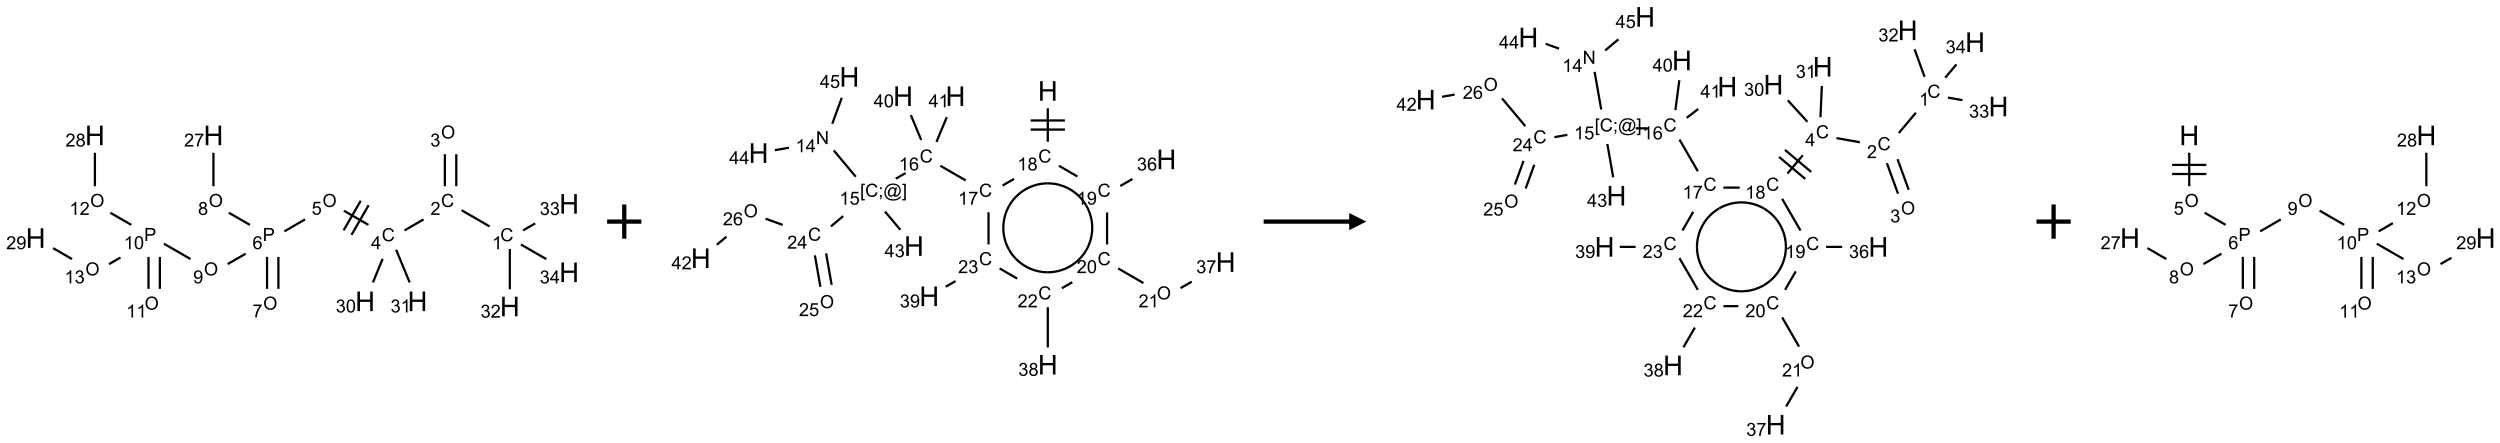 <?xml version="1.0" encoding="UTF-8"?>
<svg xmlns="http://www.w3.org/2000/svg" xmlns:xlink="http://www.w3.org/1999/xlink" width="1461" height="259" viewBox="0 0 1461 259">
<defs>
<g>
<g id="glyph-0-0">
<path d="M 1.332 0 L 1.332 -6.668 L 6.668 -6.668 L 6.668 0 Z M 1.5 -0.168 L 6.5 -0.168 L 6.5 -6.5 L 1.5 -6.5 Z M 1.5 -0.168 "/>
</g>
<g id="glyph-0-1">
<path d="M 6.27 -2.676 L 7.281 -2.422 C 7.07 -1.594 6.688 -0.961 6.137 -0.523 C 5.586 -0.086 4.914 0.129 4.121 0.129 C 3.297 0.129 2.629 -0.039 2.113 -0.371 C 1.598 -0.707 1.203 -1.191 0.934 -1.828 C 0.664 -2.465 0.531 -3.145 0.531 -3.875 C 0.531 -4.672 0.684 -5.363 0.988 -5.957 C 1.293 -6.547 1.723 -6.996 2.285 -7.305 C 2.844 -7.613 3.461 -7.766 4.137 -7.766 C 4.898 -7.766 5.543 -7.57 6.062 -7.184 C 6.582 -6.793 6.945 -6.246 7.152 -5.543 L 6.156 -5.309 C 5.98 -5.863 5.723 -6.266 5.387 -6.52 C 5.051 -6.773 4.625 -6.902 4.113 -6.902 C 3.527 -6.902 3.039 -6.762 2.645 -6.48 C 2.25 -6.199 1.973 -5.82 1.812 -5.348 C 1.652 -4.871 1.574 -4.383 1.574 -3.879 C 1.574 -3.23 1.668 -2.664 1.855 -2.18 C 2.047 -1.695 2.34 -1.332 2.738 -1.094 C 3.137 -0.855 3.57 -0.734 4.035 -0.734 C 4.602 -0.734 5.082 -0.898 5.473 -1.223 C 5.867 -1.551 6.133 -2.035 6.27 -2.676 Z M 6.27 -2.676 "/>
</g>
<g id="glyph-0-2">
<path d="M 3.973 0 L 3.035 0 L 3.035 -5.973 C 2.809 -5.758 2.516 -5.543 2.148 -5.328 C 1.781 -5.113 1.453 -4.953 1.16 -4.844 L 1.16 -5.75 C 1.684 -5.996 2.145 -6.297 2.535 -6.645 C 2.93 -6.996 3.207 -7.336 3.371 -7.668 L 3.973 -7.668 Z M 3.973 0 "/>
</g>
<g id="glyph-0-3">
<path d="M 5.371 -0.902 L 5.371 0 L 0.324 0 C 0.316 -0.227 0.352 -0.441 0.434 -0.652 C 0.562 -0.996 0.766 -1.332 1.051 -1.668 C 1.332 -2 1.742 -2.387 2.277 -2.824 C 3.105 -3.504 3.668 -4.043 3.957 -4.441 C 4.25 -4.84 4.395 -5.215 4.395 -5.566 C 4.395 -5.938 4.262 -6.254 3.996 -6.508 C 3.73 -6.762 3.387 -6.891 2.957 -6.891 C 2.508 -6.891 2.145 -6.754 1.875 -6.484 C 1.605 -6.215 1.469 -5.84 1.465 -5.359 L 0.5 -5.457 C 0.566 -6.176 0.812 -6.727 1.246 -7.102 C 1.676 -7.477 2.254 -7.668 2.98 -7.668 C 3.711 -7.668 4.293 -7.465 4.719 -7.059 C 5.145 -6.652 5.359 -6.148 5.359 -5.547 C 5.359 -5.242 5.297 -4.941 5.172 -4.645 C 5.047 -4.352 4.84 -4.039 4.551 -3.715 C 4.262 -3.387 3.777 -2.938 3.105 -2.371 C 2.543 -1.898 2.18 -1.578 2.02 -1.41 C 1.859 -1.242 1.73 -1.07 1.625 -0.902 Z M 5.371 -0.902 "/>
</g>
<g id="glyph-0-4">
<path d="M 0.516 -3.719 C 0.516 -4.984 0.855 -5.977 1.535 -6.695 C 2.215 -7.414 3.094 -7.77 4.172 -7.77 C 4.875 -7.77 5.512 -7.602 6.078 -7.266 C 6.645 -6.93 7.074 -6.461 7.371 -5.855 C 7.668 -5.254 7.816 -4.57 7.816 -3.809 C 7.816 -3.035 7.66 -2.34 7.348 -1.73 C 7.035 -1.117 6.594 -0.656 6.02 -0.34 C 5.449 -0.027 4.828 0.129 4.168 0.129 C 3.449 0.129 2.805 -0.043 2.238 -0.391 C 1.672 -0.738 1.246 -1.211 0.953 -1.812 C 0.66 -2.414 0.516 -3.047 0.516 -3.719 Z M 1.559 -3.703 C 1.559 -2.781 1.805 -2.059 2.301 -1.527 C 2.793 -1 3.414 -0.734 4.16 -0.734 C 4.922 -0.734 5.547 -1 6.039 -1.535 C 6.531 -2.07 6.777 -2.828 6.777 -3.812 C 6.777 -4.434 6.672 -4.977 6.461 -5.441 C 6.25 -5.902 5.945 -6.262 5.539 -6.52 C 5.133 -6.773 4.68 -6.902 4.176 -6.902 C 3.461 -6.902 2.848 -6.656 2.332 -6.164 C 1.816 -5.672 1.559 -4.852 1.559 -3.703 Z M 1.559 -3.703 "/>
</g>
<g id="glyph-0-5">
<path d="M 0.449 -2.016 L 1.387 -2.141 C 1.492 -1.609 1.676 -1.227 1.934 -0.992 C 2.191 -0.758 2.508 -0.641 2.879 -0.641 C 3.32 -0.641 3.695 -0.793 3.996 -1.098 C 4.301 -1.402 4.453 -1.781 4.453 -2.234 C 4.453 -2.664 4.312 -3.02 4.031 -3.301 C 3.75 -3.578 3.391 -3.719 2.957 -3.719 C 2.781 -3.719 2.562 -3.684 2.297 -3.613 L 2.402 -4.438 C 2.465 -4.43 2.516 -4.426 2.551 -4.426 C 2.949 -4.426 3.312 -4.531 3.629 -4.738 C 3.949 -4.949 4.109 -5.27 4.109 -5.703 C 4.109 -6.047 3.992 -6.332 3.762 -6.559 C 3.527 -6.785 3.227 -6.895 2.859 -6.895 C 2.496 -6.895 2.191 -6.781 1.949 -6.551 C 1.707 -6.324 1.547 -5.98 1.48 -5.52 L 0.543 -5.688 C 0.656 -6.316 0.918 -6.805 1.324 -7.148 C 1.73 -7.492 2.234 -7.668 2.84 -7.668 C 3.254 -7.668 3.641 -7.578 3.988 -7.398 C 4.34 -7.219 4.609 -6.977 4.793 -6.668 C 4.98 -6.359 5.074 -6.031 5.074 -5.684 C 5.074 -5.352 4.984 -5.051 4.809 -4.781 C 4.629 -4.512 4.367 -4.297 4.02 -4.137 C 4.473 -4.031 4.824 -3.816 5.074 -3.488 C 5.324 -3.16 5.449 -2.75 5.449 -2.254 C 5.449 -1.59 5.203 -1.023 4.719 -0.559 C 4.234 -0.098 3.617 0.137 2.875 0.137 C 2.203 0.137 1.648 -0.062 1.207 -0.465 C 0.762 -0.863 0.512 -1.379 0.449 -2.016 Z M 0.449 -2.016 "/>
</g>
<g id="glyph-0-6">
<path d="M 3.449 0 L 3.449 -1.828 L 0.137 -1.828 L 0.137 -2.688 L 3.621 -7.637 L 4.387 -7.637 L 4.387 -2.688 L 5.418 -2.688 L 5.418 -1.828 L 4.387 -1.828 L 4.387 0 Z M 3.449 -2.688 L 3.449 -6.129 L 1.059 -2.688 Z M 3.449 -2.688 "/>
</g>
<g id="glyph-0-7">
<path d="M 0.441 -2 L 1.426 -2.082 C 1.5 -1.605 1.668 -1.242 1.934 -1.004 C 2.199 -0.762 2.52 -0.641 2.895 -0.641 C 3.348 -0.641 3.73 -0.812 4.043 -1.152 C 4.355 -1.492 4.512 -1.941 4.512 -2.504 C 4.512 -3.039 4.359 -3.461 4.059 -3.77 C 3.758 -4.078 3.367 -4.234 2.879 -4.234 C 2.578 -4.234 2.305 -4.164 2.062 -4.027 C 1.82 -3.891 1.629 -3.715 1.488 -3.496 L 0.609 -3.609 L 1.348 -7.531 L 5.145 -7.531 L 5.145 -6.637 L 2.098 -6.637 L 1.688 -4.582 C 2.145 -4.902 2.625 -5.062 3.129 -5.062 C 3.797 -5.062 4.359 -4.832 4.816 -4.371 C 5.277 -3.91 5.504 -3.312 5.504 -2.59 C 5.504 -1.898 5.305 -1.301 4.902 -0.797 C 4.41 -0.18 3.742 0.129 2.895 0.129 C 2.199 0.129 1.633 -0.062 1.195 -0.453 C 0.758 -0.844 0.504 -1.359 0.441 -2 Z M 0.441 -2 "/>
</g>
<g id="glyph-0-8">
<path d="M 0.824 0 L 0.824 -7.637 L 3.703 -7.637 C 4.211 -7.637 4.598 -7.609 4.863 -7.562 C 5.238 -7.5 5.555 -7.383 5.809 -7.207 C 6.062 -7.031 6.266 -6.785 6.418 -6.469 C 6.574 -6.152 6.652 -5.805 6.652 -5.426 C 6.652 -4.777 6.445 -4.227 6.031 -3.777 C 5.617 -3.328 4.871 -3.105 3.793 -3.105 L 1.832 -3.105 L 1.832 0 Z M 1.832 -4.004 L 3.809 -4.004 C 4.461 -4.004 4.922 -4.125 5.199 -4.371 C 5.473 -4.613 5.609 -4.953 5.609 -5.395 C 5.609 -5.715 5.527 -5.988 5.367 -6.215 C 5.207 -6.441 4.992 -6.594 4.73 -6.668 C 4.559 -6.711 4.246 -6.734 3.785 -6.734 L 1.832 -6.734 Z M 1.832 -4.004 "/>
</g>
<g id="glyph-0-9">
<path d="M 5.309 -5.766 L 4.375 -5.691 C 4.293 -6.059 4.172 -6.328 4.02 -6.496 C 3.766 -6.762 3.453 -6.895 3.082 -6.895 C 2.785 -6.895 2.523 -6.812 2.297 -6.645 C 2 -6.43 1.77 -6.117 1.598 -5.703 C 1.43 -5.289 1.34 -4.703 1.332 -3.938 C 1.559 -4.281 1.836 -4.535 2.16 -4.703 C 2.488 -4.871 2.828 -4.953 3.188 -4.953 C 3.812 -4.953 4.344 -4.723 4.785 -4.262 C 5.223 -3.801 5.441 -3.207 5.441 -2.48 C 5.441 -2 5.34 -1.555 5.133 -1.145 C 4.926 -0.73 4.641 -0.418 4.281 -0.199 C 3.922 0.02 3.512 0.129 3.051 0.129 C 2.27 0.129 1.633 -0.156 1.141 -0.73 C 0.648 -1.305 0.402 -2.254 0.402 -3.574 C 0.402 -5.051 0.672 -6.121 1.219 -6.793 C 1.695 -7.375 2.336 -7.668 3.141 -7.668 C 3.742 -7.668 4.234 -7.5 4.617 -7.16 C 5 -6.824 5.23 -6.359 5.309 -5.766 Z M 1.48 -2.473 C 1.48 -2.152 1.547 -1.844 1.684 -1.547 C 1.82 -1.25 2.016 -1.027 2.262 -0.871 C 2.508 -0.719 2.766 -0.641 3.035 -0.641 C 3.434 -0.641 3.773 -0.801 4.059 -1.121 C 4.344 -1.441 4.484 -1.875 4.484 -2.422 C 4.484 -2.949 4.344 -3.367 4.062 -3.668 C 3.781 -3.973 3.426 -4.125 3 -4.125 C 2.578 -4.125 2.219 -3.973 1.922 -3.668 C 1.625 -3.363 1.48 -2.969 1.48 -2.473 Z M 1.48 -2.473 "/>
</g>
<g id="glyph-0-10">
<path d="M 0.504 -6.637 L 0.504 -7.535 L 5.449 -7.535 L 5.449 -6.809 C 4.961 -6.289 4.48 -5.602 4.004 -4.746 C 3.527 -3.887 3.156 -3.004 2.895 -2.098 C 2.707 -1.461 2.59 -0.762 2.535 0 L 1.574 0 C 1.582 -0.602 1.703 -1.328 1.926 -2.176 C 2.152 -3.027 2.477 -3.848 2.898 -4.637 C 3.32 -5.426 3.77 -6.094 4.246 -6.637 Z M 0.504 -6.637 "/>
</g>
<g id="glyph-0-11">
<path d="M 1.887 -4.141 C 1.496 -4.281 1.207 -4.484 1.02 -4.75 C 0.832 -5.016 0.738 -5.328 0.738 -5.699 C 0.738 -6.254 0.938 -6.719 1.34 -7.098 C 1.738 -7.477 2.27 -7.668 2.934 -7.668 C 3.598 -7.668 4.137 -7.473 4.543 -7.086 C 4.949 -6.699 5.152 -6.227 5.152 -5.672 C 5.152 -5.316 5.059 -5.008 4.871 -4.746 C 4.688 -4.484 4.406 -4.281 4.027 -4.141 C 4.496 -3.988 4.852 -3.742 5.098 -3.402 C 5.34 -3.062 5.465 -2.656 5.465 -2.184 C 5.465 -1.531 5.234 -0.98 4.77 -0.535 C 4.309 -0.09 3.703 0.129 2.949 0.129 C 2.195 0.129 1.586 -0.094 1.125 -0.539 C 0.664 -0.984 0.434 -1.543 0.434 -2.207 C 0.434 -2.703 0.559 -3.121 0.809 -3.457 C 1.062 -3.793 1.422 -4.02 1.887 -4.141 Z M 1.699 -5.73 C 1.699 -5.367 1.812 -5.074 2.047 -4.844 C 2.281 -4.613 2.582 -4.5 2.953 -4.5 C 3.312 -4.5 3.609 -4.613 3.84 -4.84 C 4.07 -5.066 4.188 -5.348 4.188 -5.676 C 4.188 -6.02 4.07 -6.309 3.832 -6.543 C 3.594 -6.777 3.297 -6.895 2.941 -6.895 C 2.586 -6.895 2.289 -6.781 2.051 -6.551 C 1.816 -6.324 1.699 -6.047 1.699 -5.73 Z M 1.395 -2.203 C 1.395 -1.938 1.461 -1.676 1.586 -1.426 C 1.711 -1.176 1.902 -0.984 2.152 -0.848 C 2.402 -0.711 2.672 -0.641 2.957 -0.641 C 3.406 -0.641 3.777 -0.785 4.066 -1.074 C 4.359 -1.363 4.504 -1.727 4.504 -2.172 C 4.504 -2.625 4.355 -2.996 4.055 -3.293 C 3.754 -3.586 3.379 -3.734 2.926 -3.734 C 2.484 -3.734 2.121 -3.59 1.832 -3.297 C 1.543 -3.004 1.395 -2.641 1.395 -2.203 Z M 1.395 -2.203 "/>
</g>
<g id="glyph-0-12">
<path d="M 0.582 -1.766 L 1.484 -1.848 C 1.562 -1.426 1.707 -1.117 1.922 -0.926 C 2.137 -0.734 2.414 -0.641 2.75 -0.641 C 3.039 -0.641 3.289 -0.707 3.508 -0.84 C 3.727 -0.973 3.902 -1.148 4.043 -1.367 C 4.18 -1.586 4.297 -1.887 4.391 -2.262 C 4.484 -2.637 4.531 -3.016 4.531 -3.406 C 4.531 -3.449 4.531 -3.512 4.527 -3.594 C 4.34 -3.297 4.082 -3.055 3.758 -2.867 C 3.434 -2.68 3.082 -2.59 2.703 -2.59 C 2.07 -2.59 1.535 -2.816 1.098 -3.277 C 0.66 -3.734 0.441 -4.34 0.441 -5.09 C 0.441 -5.863 0.672 -6.484 1.129 -6.957 C 1.586 -7.43 2.156 -7.668 2.844 -7.668 C 3.34 -7.668 3.793 -7.531 4.207 -7.266 C 4.617 -7 4.93 -6.617 5.145 -6.121 C 5.355 -5.629 5.465 -4.91 5.465 -3.973 C 5.465 -2.996 5.359 -2.223 5.145 -1.645 C 4.934 -1.066 4.617 -0.625 4.199 -0.324 C 3.781 -0.02 3.293 0.129 2.73 0.129 C 2.133 0.129 1.645 -0.035 1.266 -0.367 C 0.887 -0.699 0.66 -1.164 0.582 -1.766 Z M 4.422 -5.137 C 4.422 -5.676 4.277 -6.102 3.992 -6.418 C 3.707 -6.734 3.359 -6.891 2.957 -6.891 C 2.543 -6.891 2.18 -6.719 1.871 -6.379 C 1.562 -6.039 1.406 -5.598 1.406 -5.059 C 1.406 -4.57 1.555 -4.176 1.848 -3.871 C 2.141 -3.566 2.5 -3.418 2.934 -3.418 C 3.367 -3.418 3.723 -3.57 4.004 -3.871 C 4.281 -4.176 4.422 -4.598 4.422 -5.137 Z M 4.422 -5.137 "/>
</g>
<g id="glyph-0-13">
<path d="M 0.441 -3.766 C 0.441 -4.668 0.535 -5.395 0.723 -5.945 C 0.906 -6.496 1.184 -6.922 1.551 -7.219 C 1.918 -7.516 2.375 -7.668 2.934 -7.668 C 3.344 -7.668 3.703 -7.586 4.012 -7.418 C 4.32 -7.254 4.574 -7.016 4.777 -6.707 C 4.977 -6.395 5.137 -6.016 5.25 -5.57 C 5.363 -5.125 5.422 -4.523 5.422 -3.766 C 5.422 -2.871 5.328 -2.148 5.145 -1.598 C 4.961 -1.047 4.688 -0.621 4.32 -0.32 C 3.953 -0.02 3.492 0.129 2.934 0.129 C 2.195 0.129 1.617 -0.133 1.199 -0.66 C 0.695 -1.297 0.441 -2.332 0.441 -3.766 Z M 1.406 -3.766 C 1.406 -2.512 1.555 -1.68 1.848 -1.262 C 2.141 -0.848 2.5 -0.641 2.934 -0.641 C 3.363 -0.641 3.727 -0.848 4.02 -1.266 C 4.312 -1.684 4.457 -2.516 4.457 -3.766 C 4.457 -5.023 4.312 -5.859 4.02 -6.27 C 3.727 -6.684 3.359 -6.891 2.922 -6.891 C 2.492 -6.891 2.148 -6.707 1.891 -6.344 C 1.566 -5.879 1.406 -5.02 1.406 -3.766 Z M 1.406 -3.766 "/>
</g>
<g id="glyph-0-14">
<path d="M 0.723 2.121 L 0.723 -7.637 L 2.793 -7.637 L 2.793 -6.859 L 1.66 -6.859 L 1.66 1.344 L 2.793 1.344 L 2.793 2.121 Z M 0.723 2.121 "/>
</g>
<g id="glyph-0-15">
<path d="M 0.949 -4.465 L 0.949 -5.531 L 2.016 -5.531 L 2.016 -4.465 Z M 0.949 0 L 0.949 -1.066 L 2.016 -1.066 L 2.016 0 C 2.016 0.391 1.945 0.711 1.809 0.949 C 1.668 1.191 1.449 1.379 1.145 1.512 L 0.887 1.109 C 1.082 1.023 1.23 0.895 1.324 0.727 C 1.418 0.559 1.469 0.316 1.48 0 Z M 0.949 0 "/>
</g>
<g id="glyph-0-16">
<path d="M 6.047 -0.848 C 5.82 -0.59 5.57 -0.379 5.289 -0.223 C 5.008 -0.062 4.73 0.016 4.449 0.016 C 4.141 0.016 3.84 -0.074 3.547 -0.254 C 3.254 -0.434 3.02 -0.715 2.836 -1.09 C 2.652 -1.465 2.562 -1.875 2.562 -2.324 C 2.562 -2.875 2.703 -3.43 2.988 -3.98 C 3.27 -4.535 3.621 -4.953 4.043 -5.23 C 4.461 -5.508 4.871 -5.645 5.266 -5.645 C 5.566 -5.645 5.855 -5.566 6.129 -5.41 C 6.402 -5.25 6.641 -5.012 6.84 -4.688 L 7.016 -5.496 L 7.949 -5.496 L 7.199 -2 C 7.094 -1.516 7.043 -1.246 7.043 -1.191 C 7.043 -1.098 7.078 -1.02 7.148 -0.949 C 7.219 -0.883 7.305 -0.848 7.406 -0.848 C 7.59 -0.848 7.832 -0.953 8.129 -1.168 C 8.527 -1.445 8.84 -1.816 9.07 -2.285 C 9.301 -2.75 9.418 -3.234 9.418 -3.73 C 9.418 -4.309 9.27 -4.852 8.973 -5.355 C 8.676 -5.859 8.23 -6.262 7.645 -6.562 C 7.055 -6.863 6.406 -7.016 5.691 -7.016 C 4.879 -7.016 4.137 -6.824 3.465 -6.445 C 2.793 -6.066 2.273 -5.52 1.902 -4.809 C 1.535 -4.098 1.348 -3.34 1.348 -2.527 C 1.348 -1.676 1.535 -0.941 1.902 -0.328 C 2.273 0.285 2.809 0.742 3.508 1.035 C 4.207 1.328 4.984 1.473 5.832 1.473 C 6.742 1.473 7.504 1.32 8.121 1.016 C 8.734 0.711 9.195 0.34 9.5 -0.098 L 10.441 -0.098 C 10.266 0.266 9.961 0.637 9.531 1.016 C 9.102 1.395 8.59 1.695 7.996 1.914 C 7.402 2.133 6.688 2.246 5.848 2.246 C 5.078 2.246 4.367 2.145 3.715 1.949 C 3.066 1.75 2.512 1.453 2.051 1.055 C 1.594 0.656 1.25 0.199 1.016 -0.316 C 0.723 -0.973 0.578 -1.684 0.578 -2.441 C 0.578 -3.289 0.75 -4.098 1.098 -4.863 C 1.523 -5.805 2.125 -6.527 2.902 -7.027 C 3.684 -7.527 4.629 -7.777 5.738 -7.777 C 6.602 -7.777 7.375 -7.602 8.059 -7.246 C 8.746 -6.895 9.285 -6.371 9.684 -5.672 C 10.02 -5.07 10.188 -4.418 10.188 -3.715 C 10.188 -2.707 9.832 -1.812 9.125 -1.031 C 8.492 -0.328 7.801 0.02 7.051 0.02 C 6.812 0.02 6.617 -0.016 6.473 -0.09 C 6.324 -0.16 6.215 -0.266 6.145 -0.402 C 6.102 -0.488 6.066 -0.637 6.047 -0.848 Z M 3.527 -2.262 C 3.527 -1.785 3.641 -1.414 3.863 -1.152 C 4.09 -0.887 4.348 -0.754 4.641 -0.754 C 4.836 -0.754 5.039 -0.812 5.254 -0.93 C 5.469 -1.047 5.676 -1.219 5.871 -1.449 C 6.066 -1.676 6.23 -1.969 6.355 -2.32 C 6.48 -2.672 6.543 -3.027 6.543 -3.379 C 6.543 -3.852 6.426 -4.219 6.191 -4.48 C 5.957 -4.738 5.672 -4.871 5.332 -4.871 C 5.109 -4.871 4.902 -4.812 4.707 -4.699 C 4.512 -4.586 4.32 -4.406 4.137 -4.156 C 3.953 -3.906 3.805 -3.602 3.691 -3.246 C 3.582 -2.887 3.527 -2.559 3.527 -2.262 Z M 3.527 -2.262 "/>
</g>
<g id="glyph-0-17">
<path d="M 2.27 2.121 L 0.203 2.121 L 0.203 1.344 L 1.332 1.344 L 1.332 -6.859 L 0.203 -6.859 L 0.203 -7.637 L 2.27 -7.637 Z M 2.27 2.121 "/>
</g>
<g id="glyph-0-18">
<path d="M 0.812 0 L 0.812 -7.637 L 1.848 -7.637 L 5.859 -1.641 L 5.859 -7.637 L 6.828 -7.637 L 6.828 0 L 5.793 0 L 1.781 -6 L 1.781 0 Z M 0.812 0 "/>
</g>
<g id="glyph-1-0">
<path d="M 2 0 L 2 -10 L 10 -10 L 10 0 Z M 2.25 -0.25 L 9.75 -0.25 L 9.75 -9.75 L 2.25 -9.75 Z M 2.25 -0.25 "/>
</g>
<g id="glyph-1-1">
<path d="M 1.281 0 L 1.281 -11.453 L 2.797 -11.453 L 2.797 -6.75 L 8.75 -6.75 L 8.75 -11.453 L 10.266 -11.453 L 10.266 0 L 8.75 0 L 8.75 -5.398 L 2.797 -5.398 L 2.797 0 Z M 1.281 0 "/>
</g>
</g>
</defs>
<path fill="none" stroke-width="0.033" stroke-linecap="butt" stroke-linejoin="miter" stroke="rgb(0%, 0%, 0%)" stroke-opacity="1" stroke-miterlimit="10" d="M 6.634 1.33 L 6.224 1.094 " transform="matrix(40, 0, 0, 40, 20.816, 79.133)"/>
<path fill="none" stroke-width="0.033" stroke-linecap="butt" stroke-linejoin="miter" stroke="rgb(0%, 0%, 0%)" stroke-opacity="1" stroke-miterlimit="10" d="M 6.146 0.742 L 6.146 0.275 " transform="matrix(40, 0, 0, 40, 20.816, 79.133)"/>
<path fill="none" stroke-width="0.033" stroke-linecap="butt" stroke-linejoin="miter" stroke="rgb(0%, 0%, 0%)" stroke-opacity="1" stroke-miterlimit="10" d="M 5.979 0.742 L 5.979 0.275 " transform="matrix(40, 0, 0, 40, 20.816, 79.133)"/>
<path fill="none" stroke-width="0.033" stroke-linecap="butt" stroke-linejoin="miter" stroke="rgb(0%, 0%, 0%)" stroke-opacity="1" stroke-miterlimit="10" d="M 5.668 1.227 L 5.389 1.388 " transform="matrix(40, 0, 0, 40, 20.816, 79.133)"/>
<path fill="none" stroke-width="0.033" stroke-linecap="butt" stroke-linejoin="miter" stroke="rgb(0%, 0%, 0%)" stroke-opacity="1" stroke-miterlimit="10" d="M 4.862 1.307 L 4.503 1.1 " transform="matrix(40, 0, 0, 40, 20.816, 79.133)"/>
<path fill="none" stroke-width="0.033" stroke-linecap="butt" stroke-linejoin="miter" stroke="rgb(0%, 0%, 0%)" stroke-opacity="1" stroke-miterlimit="10" d="M 4.75 0.954 L 4.5 1.387 " transform="matrix(40, 0, 0, 40, 20.816, 79.133)"/>
<path fill="none" stroke-width="0.033" stroke-linecap="butt" stroke-linejoin="miter" stroke="rgb(0%, 0%, 0%)" stroke-opacity="1" stroke-miterlimit="10" d="M 4.865 1.02 L 4.615 1.453 " transform="matrix(40, 0, 0, 40, 20.816, 79.133)"/>
<path fill="none" stroke-width="0.033" stroke-linecap="butt" stroke-linejoin="miter" stroke="rgb(0%, 0%, 0%)" stroke-opacity="1" stroke-miterlimit="10" d="M 3.936 1.227 L 3.634 1.402 " transform="matrix(40, 0, 0, 40, 20.816, 79.133)"/>
<path fill="none" stroke-width="0.033" stroke-linecap="butt" stroke-linejoin="miter" stroke="rgb(0%, 0%, 0%)" stroke-opacity="1" stroke-miterlimit="10" d="M 3.381 1.775 L 3.381 2.242 " transform="matrix(40, 0, 0, 40, 20.816, 79.133)"/>
<path fill="none" stroke-width="0.033" stroke-linecap="butt" stroke-linejoin="miter" stroke="rgb(0%, 0%, 0%)" stroke-opacity="1" stroke-miterlimit="10" d="M 3.547 1.775 L 3.547 2.242 " transform="matrix(40, 0, 0, 40, 20.816, 79.133)"/>
<path fill="none" stroke-width="0.033" stroke-linecap="butt" stroke-linejoin="miter" stroke="rgb(0%, 0%, 0%)" stroke-opacity="1" stroke-miterlimit="10" d="M 3.13 1.307 L 2.823 1.13 " transform="matrix(40, 0, 0, 40, 20.816, 79.133)"/>
<path fill="none" stroke-width="0.033" stroke-linecap="butt" stroke-linejoin="miter" stroke="rgb(0%, 0%, 0%)" stroke-opacity="1" stroke-miterlimit="10" d="M 2.598 0.742 L 2.598 0.253 " transform="matrix(40, 0, 0, 40, 20.816, 79.133)"/>
<path fill="none" stroke-width="0.033" stroke-linecap="butt" stroke-linejoin="miter" stroke="rgb(0%, 0%, 0%)" stroke-opacity="1" stroke-miterlimit="10" d="M 3.069 1.728 L 2.805 1.88 " transform="matrix(40, 0, 0, 40, 20.816, 79.133)"/>
<path fill="none" stroke-width="0.033" stroke-linecap="butt" stroke-linejoin="miter" stroke="rgb(0%, 0%, 0%)" stroke-opacity="1" stroke-miterlimit="10" d="M 2.264 1.807 L 1.874 1.582 " transform="matrix(40, 0, 0, 40, 20.816, 79.133)"/>
<path fill="none" stroke-width="0.033" stroke-linecap="butt" stroke-linejoin="miter" stroke="rgb(0%, 0%, 0%)" stroke-opacity="1" stroke-miterlimit="10" d="M 1.649 1.775 L 1.649 2.242 " transform="matrix(40, 0, 0, 40, 20.816, 79.133)"/>
<path fill="none" stroke-width="0.033" stroke-linecap="butt" stroke-linejoin="miter" stroke="rgb(0%, 0%, 0%)" stroke-opacity="1" stroke-miterlimit="10" d="M 1.815 1.775 L 1.815 2.242 " transform="matrix(40, 0, 0, 40, 20.816, 79.133)"/>
<path fill="none" stroke-width="0.033" stroke-linecap="butt" stroke-linejoin="miter" stroke="rgb(0%, 0%, 0%)" stroke-opacity="1" stroke-miterlimit="10" d="M 1.398 1.307 L 1.091 1.13 " transform="matrix(40, 0, 0, 40, 20.816, 79.133)"/>
<path fill="none" stroke-width="0.033" stroke-linecap="butt" stroke-linejoin="miter" stroke="rgb(0%, 0%, 0%)" stroke-opacity="1" stroke-miterlimit="10" d="M 0.866 0.742 L 0.866 0.253 " transform="matrix(40, 0, 0, 40, 20.816, 79.133)"/>
<path fill="none" stroke-width="0.033" stroke-linecap="butt" stroke-linejoin="miter" stroke="rgb(0%, 0%, 0%)" stroke-opacity="1" stroke-miterlimit="10" d="M 1.24 1.784 L 1.073 1.88 " transform="matrix(40, 0, 0, 40, 20.816, 79.133)"/>
<path fill="none" stroke-width="0.033" stroke-linecap="butt" stroke-linejoin="miter" stroke="rgb(0%, 0%, 0%)" stroke-opacity="1" stroke-miterlimit="10" d="M 0.532 1.807 L 0.255 1.647 " transform="matrix(40, 0, 0, 40, 20.816, 79.133)"/>
<path fill="none" stroke-width="0.033" stroke-linecap="butt" stroke-linejoin="miter" stroke="rgb(0%, 0%, 0%)" stroke-opacity="1" stroke-miterlimit="10" d="M 5.07 1.804 L 4.928 2.148 " transform="matrix(40, 0, 0, 40, 20.816, 79.133)"/>
<path fill="none" stroke-width="0.033" stroke-linecap="butt" stroke-linejoin="miter" stroke="rgb(0%, 0%, 0%)" stroke-opacity="1" stroke-miterlimit="10" d="M 5.267 1.671 L 5.465 2.148 " transform="matrix(40, 0, 0, 40, 20.816, 79.133)"/>
<path fill="none" stroke-width="0.033" stroke-linecap="butt" stroke-linejoin="miter" stroke="rgb(0%, 0%, 0%)" stroke-opacity="1" stroke-miterlimit="10" d="M 6.928 1.659 L 6.928 2.247 " transform="matrix(40, 0, 0, 40, 20.816, 79.133)"/>
<path fill="none" stroke-width="0.033" stroke-linecap="butt" stroke-linejoin="miter" stroke="rgb(0%, 0%, 0%)" stroke-opacity="1" stroke-miterlimit="10" d="M 7.121 1.388 L 7.299 1.286 " transform="matrix(40, 0, 0, 40, 20.816, 79.133)"/>
<path fill="none" stroke-width="0.033" stroke-linecap="butt" stroke-linejoin="miter" stroke="rgb(0%, 0%, 0%)" stroke-opacity="1" stroke-miterlimit="10" d="M 7.09 1.594 L 7.462 1.808 " transform="matrix(40, 0, 0, 40, 20.816, 79.133)"/>
<g fill="rgb(0%, 0%, 0%)" fill-opacity="1">
<use xlink:href="#glyph-0-1" x="292.352" y="140.977"/>
</g>
<g fill="rgb(0%, 0%, 0%)" fill-opacity="1">
<use xlink:href="#glyph-0-2" x="287.574" y="145.613"/>
</g>
<g fill="rgb(0%, 0%, 0%)" fill-opacity="1">
<use xlink:href="#glyph-0-1" x="257.711" y="120.977"/>
</g>
<g fill="rgb(0%, 0%, 0%)" fill-opacity="1">
<use xlink:href="#glyph-0-3" x="251.539" y="125.613"/>
</g>
<g fill="rgb(0%, 0%, 0%)" fill-opacity="1">
<use xlink:href="#glyph-0-4" x="257.727" y="80.98"/>
</g>
<g fill="rgb(0%, 0%, 0%)" fill-opacity="1">
<use xlink:href="#glyph-0-5" x="251.461" y="85.613"/>
</g>
<g fill="rgb(0%, 0%, 0%)" fill-opacity="1">
<use xlink:href="#glyph-0-1" x="223.07" y="140.977"/>
</g>
<g fill="rgb(0%, 0%, 0%)" fill-opacity="1">
<use xlink:href="#glyph-0-6" x="216.852" y="145.582"/>
</g>
<g fill="rgb(0%, 0%, 0%)" fill-opacity="1">
<use xlink:href="#glyph-0-4" x="188.445" y="120.98"/>
</g>
<g fill="rgb(0%, 0%, 0%)" fill-opacity="1">
<use xlink:href="#glyph-0-7" x="182.117" y="125.48"/>
</g>
<g fill="rgb(0%, 0%, 0%)" fill-opacity="1">
<use xlink:href="#glyph-0-8" x="153.496" y="140.844"/>
</g>
<g fill="rgb(0%, 0%, 0%)" fill-opacity="1">
<use xlink:href="#glyph-0-9" x="147.543" y="145.613"/>
</g>
<g fill="rgb(0%, 0%, 0%)" fill-opacity="1">
<use xlink:href="#glyph-0-4" x="153.805" y="180.98"/>
</g>
<g fill="rgb(0%, 0%, 0%)" fill-opacity="1">
<use xlink:href="#glyph-0-10" x="147.535" y="185.484"/>
</g>
<g fill="rgb(0%, 0%, 0%)" fill-opacity="1">
<use xlink:href="#glyph-0-4" x="121.984" y="120.98"/>
</g>
<g fill="rgb(0%, 0%, 0%)" fill-opacity="1">
<use xlink:href="#glyph-0-11" x="115.703" y="125.613"/>
</g>
<g fill="rgb(0%, 0%, 0%)" fill-opacity="1">
<use xlink:href="#glyph-1-1" x="118.969" y="84.859"/>
</g>
<g fill="rgb(0%, 0%, 0%)" fill-opacity="1">
<use xlink:href="#glyph-0-3" x="107.535" y="85.652"/>
<use xlink:href="#glyph-0-10" x="113.467" y="85.652"/>
</g>
<g fill="rgb(0%, 0%, 0%)" fill-opacity="1">
<use xlink:href="#glyph-0-4" x="119.164" y="160.98"/>
</g>
<g fill="rgb(0%, 0%, 0%)" fill-opacity="1">
<use xlink:href="#glyph-0-12" x="112.879" y="165.613"/>
</g>
<g fill="rgb(0%, 0%, 0%)" fill-opacity="1">
<use xlink:href="#glyph-0-8" x="84.211" y="140.844"/>
</g>
<g fill="rgb(0%, 0%, 0%)" fill-opacity="1">
<use xlink:href="#glyph-0-2" x="72.348" y="145.613"/>
<use xlink:href="#glyph-0-13" x="78.28" y="145.613"/>
</g>
<g fill="rgb(0%, 0%, 0%)" fill-opacity="1">
<use xlink:href="#glyph-0-4" x="84.52" y="180.98"/>
</g>
<g fill="rgb(0%, 0%, 0%)" fill-opacity="1">
<use xlink:href="#glyph-0-2" x="73.793" y="185.613"/>
<use xlink:href="#glyph-0-2" x="79.725" y="185.613"/>
</g>
<g fill="rgb(0%, 0%, 0%)" fill-opacity="1">
<use xlink:href="#glyph-0-4" x="52.703" y="120.98"/>
</g>
<g fill="rgb(0%, 0%, 0%)" fill-opacity="1">
<use xlink:href="#glyph-0-2" x="40.582" y="125.613"/>
<use xlink:href="#glyph-0-3" x="46.514" y="125.613"/>
</g>
<g fill="rgb(0%, 0%, 0%)" fill-opacity="1">
<use xlink:href="#glyph-1-1" x="49.684" y="84.859"/>
</g>
<g fill="rgb(0%, 0%, 0%)" fill-opacity="1">
<use xlink:href="#glyph-0-3" x="38.238" y="85.652"/>
<use xlink:href="#glyph-0-11" x="44.171" y="85.652"/>
</g>
<g fill="rgb(0%, 0%, 0%)" fill-opacity="1">
<use xlink:href="#glyph-0-4" x="49.879" y="160.98"/>
</g>
<g fill="rgb(0%, 0%, 0%)" fill-opacity="1">
<use xlink:href="#glyph-0-2" x="37.68" y="165.613"/>
<use xlink:href="#glyph-0-5" x="43.612" y="165.613"/>
</g>
<g fill="rgb(0%, 0%, 0%)" fill-opacity="1">
<use xlink:href="#glyph-1-1" x="15.043" y="144.859"/>
</g>
<g fill="rgb(0%, 0%, 0%)" fill-opacity="1">
<use xlink:href="#glyph-0-3" x="3.598" y="145.652"/>
<use xlink:href="#glyph-0-12" x="9.53" y="145.652"/>
</g>
<g fill="rgb(0%, 0%, 0%)" fill-opacity="1">
<use xlink:href="#glyph-1-1" x="207.582" y="181.816"/>
</g>
<g fill="rgb(0%, 0%, 0%)" fill-opacity="1">
<use xlink:href="#glyph-0-5" x="196.176" y="182.609"/>
<use xlink:href="#glyph-0-13" x="202.108" y="182.609"/>
</g>
<g fill="rgb(0%, 0%, 0%)" fill-opacity="1">
<use xlink:href="#glyph-1-1" x="238.199" y="181.816"/>
</g>
<g fill="rgb(0%, 0%, 0%)" fill-opacity="1">
<use xlink:href="#glyph-0-5" x="228.238" y="182.609"/>
<use xlink:href="#glyph-0-2" x="234.171" y="182.609"/>
</g>
<g fill="rgb(0%, 0%, 0%)" fill-opacity="1">
<use xlink:href="#glyph-1-1" x="292.172" y="184.859"/>
</g>
<g fill="rgb(0%, 0%, 0%)" fill-opacity="1">
<use xlink:href="#glyph-0-5" x="280.816" y="185.652"/>
<use xlink:href="#glyph-0-3" x="286.749" y="185.652"/>
</g>
<g fill="rgb(0%, 0%, 0%)" fill-opacity="1">
<use xlink:href="#glyph-1-1" x="326.812" y="124.859"/>
</g>
<g fill="rgb(0%, 0%, 0%)" fill-opacity="1">
<use xlink:href="#glyph-0-5" x="315.379" y="125.652"/>
<use xlink:href="#glyph-0-5" x="321.311" y="125.652"/>
</g>
<g fill="rgb(0%, 0%, 0%)" fill-opacity="1">
<use xlink:href="#glyph-1-1" x="326.812" y="164.859"/>
</g>
<g fill="rgb(0%, 0%, 0%)" fill-opacity="1">
<use xlink:href="#glyph-0-5" x="315.41" y="165.652"/>
<use xlink:href="#glyph-0-6" x="321.342" y="165.652"/>
</g>
<path fill="none" stroke-width="0.062" stroke-linecap="butt" stroke-linejoin="miter" stroke="rgb(0%, 0%, 0%)" stroke-opacity="1" stroke-miterlimit="10" d="M 0 0 L 0.5 0 M 0.25 -0.25 L 0.25 0.25 " transform="matrix(40, 0, 0, 40, 354.809, 129.5)"/>
<path fill="none" stroke-width="0.033" stroke-linecap="butt" stroke-linejoin="miter" stroke="rgb(0%, 0%, 0%)" stroke-opacity="1" stroke-miterlimit="10" d="M 5.07 0.459 L 5.07 0.948 " transform="matrix(40, 0, 0, 40, 409.535, 44.92)"/>
<path fill="none" stroke-width="0.033" stroke-linecap="butt" stroke-linejoin="miter" stroke="rgb(0%, 0%, 0%)" stroke-opacity="1" stroke-miterlimit="10" d="M 4.82 0.77 L 5.32 0.77 " transform="matrix(40, 0, 0, 40, 409.535, 44.92)"/>
<path fill="none" stroke-width="0.033" stroke-linecap="butt" stroke-linejoin="miter" stroke="rgb(0%, 0%, 0%)" stroke-opacity="1" stroke-miterlimit="10" d="M 4.82 0.637 L 5.32 0.637 " transform="matrix(40, 0, 0, 40, 409.535, 44.92)"/>
<path fill="none" stroke-width="0.033" stroke-linecap="butt" stroke-linejoin="miter" stroke="rgb(0%, 0%, 0%)" stroke-opacity="1" stroke-miterlimit="10" d="M 4.577 1.49 L 4.409 1.588 " transform="matrix(40, 0, 0, 40, 409.535, 44.92)"/>
<path fill="none" stroke-width="0.033" stroke-linecap="butt" stroke-linejoin="miter" stroke="rgb(0%, 0%, 0%)" stroke-opacity="1" stroke-miterlimit="10" d="M 3.87 1.513 L 3.5 1.299 " transform="matrix(40, 0, 0, 40, 409.535, 44.92)"/>
<path fill="none" stroke-width="0.033" stroke-linecap="butt" stroke-linejoin="miter" stroke="rgb(0%, 0%, 0%)" stroke-opacity="1" stroke-miterlimit="10" d="M 2.993 1.405 L 2.849 1.488 " transform="matrix(40, 0, 0, 40, 409.535, 44.92)"/>
<path fill="none" stroke-width="0.033" stroke-linecap="butt" stroke-linejoin="miter" stroke="rgb(0%, 0%, 0%)" stroke-opacity="1" stroke-miterlimit="10" d="M 2.264 1.459 L 1.942 1.074 " transform="matrix(40, 0, 0, 40, 409.535, 44.92)"/>
<path fill="none" stroke-width="0.033" stroke-linecap="butt" stroke-linejoin="miter" stroke="rgb(0%, 0%, 0%)" stroke-opacity="1" stroke-miterlimit="10" d="M 1.288 1.035 L 1.083 1.071 " transform="matrix(40, 0, 0, 40, 409.535, 44.92)"/>
<path fill="none" stroke-width="0.033" stroke-linecap="butt" stroke-linejoin="miter" stroke="rgb(0%, 0%, 0%)" stroke-opacity="1" stroke-miterlimit="10" d="M 1.921 0.686 L 2.06 0.306 " transform="matrix(40, 0, 0, 40, 409.535, 44.92)"/>
<path fill="none" stroke-width="0.033" stroke-linecap="butt" stroke-linejoin="miter" stroke="rgb(0%, 0%, 0%)" stroke-opacity="1" stroke-miterlimit="10" d="M 2.081 2.034 L 1.901 2.185 " transform="matrix(40, 0, 0, 40, 409.535, 44.92)"/>
<path fill="none" stroke-width="0.033" stroke-linecap="butt" stroke-linejoin="miter" stroke="rgb(0%, 0%, 0%)" stroke-opacity="1" stroke-miterlimit="10" d="M 1.667 2.608 L 1.748 3.068 " transform="matrix(40, 0, 0, 40, 409.535, 44.92)"/>
<path fill="none" stroke-width="0.033" stroke-linecap="butt" stroke-linejoin="miter" stroke="rgb(0%, 0%, 0%)" stroke-opacity="1" stroke-miterlimit="10" d="M 1.831 2.579 L 1.912 3.039 " transform="matrix(40, 0, 0, 40, 409.535, 44.92)"/>
<path fill="none" stroke-width="0.033" stroke-linecap="butt" stroke-linejoin="miter" stroke="rgb(0%, 0%, 0%)" stroke-opacity="1" stroke-miterlimit="10" d="M 1.197 2.163 L 0.946 2.072 " transform="matrix(40, 0, 0, 40, 409.535, 44.92)"/>
<path fill="none" stroke-width="0.033" stroke-linecap="butt" stroke-linejoin="miter" stroke="rgb(0%, 0%, 0%)" stroke-opacity="1" stroke-miterlimit="10" d="M 0.375 2.335 L 0.234 2.453 " transform="matrix(40, 0, 0, 40, 409.535, 44.92)"/>
<path fill="none" stroke-width="0.033" stroke-linecap="butt" stroke-linejoin="miter" stroke="rgb(0%, 0%, 0%)" stroke-opacity="1" stroke-miterlimit="10" d="M 2.691 1.967 L 2.916 2.235 " transform="matrix(40, 0, 0, 40, 409.535, 44.92)"/>
<path fill="none" stroke-width="0.033" stroke-linecap="butt" stroke-linejoin="miter" stroke="rgb(0%, 0%, 0%)" stroke-opacity="1" stroke-miterlimit="10" d="M 3.22 0.921 L 3.069 0.558 " transform="matrix(40, 0, 0, 40, 409.535, 44.92)"/>
<path fill="none" stroke-width="0.033" stroke-linecap="butt" stroke-linejoin="miter" stroke="rgb(0%, 0%, 0%)" stroke-opacity="1" stroke-miterlimit="10" d="M 3.443 0.951 L 3.594 0.588 " transform="matrix(40, 0, 0, 40, 409.535, 44.92)"/>
<path fill="none" stroke-width="0.033" stroke-linecap="butt" stroke-linejoin="miter" stroke="rgb(0%, 0%, 0%)" stroke-opacity="1" stroke-miterlimit="10" d="M 4.204 1.978 L 4.204 2.448 " transform="matrix(40, 0, 0, 40, 409.535, 44.92)"/>
<path fill="none" stroke-width="0.033" stroke-linecap="butt" stroke-linejoin="miter" stroke="rgb(0%, 0%, 0%)" stroke-opacity="1" stroke-miterlimit="10" d="M 3.723 2.983 L 3.579 3.066 " transform="matrix(40, 0, 0, 40, 409.535, 44.92)"/>
<path fill="none" stroke-width="0.033" stroke-linecap="butt" stroke-linejoin="miter" stroke="rgb(0%, 0%, 0%)" stroke-opacity="1" stroke-miterlimit="10" d="M 4.366 2.799 L 4.622 2.947 " transform="matrix(40, 0, 0, 40, 409.535, 44.92)"/>
<path fill="none" stroke-width="0.033" stroke-linecap="butt" stroke-linejoin="miter" stroke="rgb(0%, 0%, 0%)" stroke-opacity="1" stroke-miterlimit="10" d="M 5.07 3.365 L 5.07 3.953 " transform="matrix(40, 0, 0, 40, 409.535, 44.92)"/>
<path fill="none" stroke-width="0.033" stroke-linecap="butt" stroke-linejoin="miter" stroke="rgb(0%, 0%, 0%)" stroke-opacity="1" stroke-miterlimit="10" d="M 5.275 3.088 L 5.428 2.999 " transform="matrix(40, 0, 0, 40, 409.535, 44.92)"/>
<path fill="none" stroke-width="0.033" stroke-linecap="butt" stroke-linejoin="miter" stroke="rgb(0%, 0%, 0%)" stroke-opacity="1" stroke-miterlimit="10" d="M 6.098 2.799 L 6.468 3.013 " transform="matrix(40, 0, 0, 40, 409.535, 44.92)"/>
<path fill="none" stroke-width="0.033" stroke-linecap="butt" stroke-linejoin="miter" stroke="rgb(0%, 0%, 0%)" stroke-opacity="1" stroke-miterlimit="10" d="M 7.009 3.086 L 7.173 2.992 " transform="matrix(40, 0, 0, 40, 409.535, 44.92)"/>
<path fill="none" stroke-width="0.033" stroke-linecap="butt" stroke-linejoin="miter" stroke="rgb(0%, 0%, 0%)" stroke-opacity="1" stroke-miterlimit="10" d="M 5.936 2.448 L 5.936 1.981 " transform="matrix(40, 0, 0, 40, 409.535, 44.92)"/>
<path fill="none" stroke-width="0.033" stroke-linecap="butt" stroke-linejoin="miter" stroke="rgb(0%, 0%, 0%)" stroke-opacity="1" stroke-miterlimit="10" d="M 5.502 1.455 L 5.232 1.299 " transform="matrix(40, 0, 0, 40, 409.535, 44.92)"/>
<path fill="none" stroke-width="0.033" stroke-linecap="butt" stroke-linejoin="miter" stroke="rgb(0%, 0%, 0%)" stroke-opacity="1" stroke-miterlimit="10" d="M 6.129 1.594 L 6.307 1.492 " transform="matrix(40, 0, 0, 40, 409.535, 44.92)"/>
<path fill="none" stroke-width="0.033" stroke-linecap="butt" stroke-linejoin="miter" stroke="rgb(0%, 0%, 0%)" stroke-opacity="1" stroke-miterlimit="10" d="M 4.507 1.881 C 4.623 1.68 4.838 1.556 5.07 1.556 " transform="matrix(40, 0, 0, 40, 409.535, 44.92)"/>
<path fill="none" stroke-width="0.033" stroke-linecap="butt" stroke-linejoin="miter" stroke="rgb(0%, 0%, 0%)" stroke-opacity="1" stroke-miterlimit="10" d="M 4.507 2.531 C 4.391 2.33 4.391 2.082 4.507 1.881 " transform="matrix(40, 0, 0, 40, 409.535, 44.92)"/>
<path fill="none" stroke-width="0.033" stroke-linecap="butt" stroke-linejoin="miter" stroke="rgb(0%, 0%, 0%)" stroke-opacity="1" stroke-miterlimit="10" d="M 5.07 2.855 C 4.838 2.855 4.623 2.731 4.507 2.531 " transform="matrix(40, 0, 0, 40, 409.535, 44.92)"/>
<path fill="none" stroke-width="0.033" stroke-linecap="butt" stroke-linejoin="miter" stroke="rgb(0%, 0%, 0%)" stroke-opacity="1" stroke-miterlimit="10" d="M 5.632 2.531 C 5.516 2.731 5.302 2.855 5.07 2.855 " transform="matrix(40, 0, 0, 40, 409.535, 44.92)"/>
<path fill="none" stroke-width="0.033" stroke-linecap="butt" stroke-linejoin="miter" stroke="rgb(0%, 0%, 0%)" stroke-opacity="1" stroke-miterlimit="10" d="M 5.632 1.881 C 5.748 2.082 5.748 2.33 5.632 2.531 " transform="matrix(40, 0, 0, 40, 409.535, 44.92)"/>
<path fill="none" stroke-width="0.033" stroke-linecap="butt" stroke-linejoin="miter" stroke="rgb(0%, 0%, 0%)" stroke-opacity="1" stroke-miterlimit="10" d="M 5.07 1.556 C 5.302 1.556 5.516 1.68 5.632 1.881 " transform="matrix(40, 0, 0, 40, 409.535, 44.92)"/>
<g fill="rgb(0%, 0%, 0%)" fill-opacity="1">
<use xlink:href="#glyph-1-1" x="606.559" y="58.879"/>
</g>
<g fill="rgb(0%, 0%, 0%)" fill-opacity="1">
<use xlink:href="#glyph-0-1" x="606.738" y="94.996"/>
</g>
<g fill="rgb(0%, 0%, 0%)" fill-opacity="1">
<use xlink:href="#glyph-0-2" x="594.535" y="99.629"/>
<use xlink:href="#glyph-0-11" x="600.467" y="99.629"/>
</g>
<g fill="rgb(0%, 0%, 0%)" fill-opacity="1">
<use xlink:href="#glyph-0-1" x="572.098" y="114.996"/>
</g>
<g fill="rgb(0%, 0%, 0%)" fill-opacity="1">
<use xlink:href="#glyph-0-2" x="559.91" y="119.629"/>
<use xlink:href="#glyph-0-10" x="565.842" y="119.629"/>
</g>
<g fill="rgb(0%, 0%, 0%)" fill-opacity="1">
<use xlink:href="#glyph-0-1" x="537.453" y="94.996"/>
</g>
<g fill="rgb(0%, 0%, 0%)" fill-opacity="1">
<use xlink:href="#glyph-0-2" x="525.273" y="99.629"/>
<use xlink:href="#glyph-0-9" x="531.206" y="99.629"/>
</g>
<g fill="rgb(0%, 0%, 0%)" fill-opacity="1">
<use xlink:href="#glyph-0-14" x="502.617" y="115.004"/>
<use xlink:href="#glyph-0-1" x="505.581" y="115.004"/>
<use xlink:href="#glyph-0-15" x="513.284" y="115.004"/>
<use xlink:href="#glyph-0-16" x="516.247" y="115.004"/>
<use xlink:href="#glyph-0-17" x="527.076" y="115.004"/>
</g>
<g fill="rgb(0%, 0%, 0%)" fill-opacity="1">
<use xlink:href="#glyph-0-2" x="490.57" y="119.629"/>
<use xlink:href="#glyph-0-7" x="496.503" y="119.629"/>
</g>
<g fill="rgb(0%, 0%, 0%)" fill-opacity="1">
<use xlink:href="#glyph-0-18" x="476.82" y="84.219"/>
</g>
<g fill="rgb(0%, 0%, 0%)" fill-opacity="1">
<use xlink:href="#glyph-0-2" x="464.949" y="88.988"/>
<use xlink:href="#glyph-0-6" x="470.882" y="88.988"/>
</g>
<g fill="rgb(0%, 0%, 0%)" fill-opacity="1">
<use xlink:href="#glyph-1-1" x="437.531" y="95.18"/>
</g>
<g fill="rgb(0%, 0%, 0%)" fill-opacity="1">
<use xlink:href="#glyph-0-6" x="426.129" y="95.941"/>
<use xlink:href="#glyph-0-6" x="432.061" y="95.941"/>
</g>
<g fill="rgb(0%, 0%, 0%)" fill-opacity="1">
<use xlink:href="#glyph-1-1" x="490.602" y="50.648"/>
</g>
<g fill="rgb(0%, 0%, 0%)" fill-opacity="1">
<use xlink:href="#glyph-0-6" x="479.113" y="51.41"/>
<use xlink:href="#glyph-0-7" x="485.046" y="51.41"/>
</g>
<g fill="rgb(0%, 0%, 0%)" fill-opacity="1">
<use xlink:href="#glyph-0-1" x="472.172" y="140.707"/>
</g>
<g fill="rgb(0%, 0%, 0%)" fill-opacity="1">
<use xlink:href="#glyph-0-3" x="460.02" y="145.34"/>
<use xlink:href="#glyph-0-6" x="465.952" y="145.34"/>
</g>
<g fill="rgb(0%, 0%, 0%)" fill-opacity="1">
<use xlink:href="#glyph-0-4" x="479.133" y="180.102"/>
</g>
<g fill="rgb(0%, 0%, 0%)" fill-opacity="1">
<use xlink:href="#glyph-0-3" x="466.879" y="184.734"/>
<use xlink:href="#glyph-0-7" x="472.811" y="184.734"/>
</g>
<g fill="rgb(0%, 0%, 0%)" fill-opacity="1">
<use xlink:href="#glyph-0-4" x="434.602" y="127.027"/>
</g>
<g fill="rgb(0%, 0%, 0%)" fill-opacity="1">
<use xlink:href="#glyph-0-3" x="422.406" y="131.66"/>
<use xlink:href="#glyph-0-9" x="428.339" y="131.66"/>
</g>
<g fill="rgb(0%, 0%, 0%)" fill-opacity="1">
<use xlink:href="#glyph-1-1" x="403.762" y="156.621"/>
</g>
<g fill="rgb(0%, 0%, 0%)" fill-opacity="1">
<use xlink:href="#glyph-0-6" x="392.406" y="157.41"/>
<use xlink:href="#glyph-0-3" x="398.339" y="157.41"/>
</g>
<g fill="rgb(0%, 0%, 0%)" fill-opacity="1">
<use xlink:href="#glyph-1-1" x="528.344" y="149.52"/>
</g>
<g fill="rgb(0%, 0%, 0%)" fill-opacity="1">
<use xlink:href="#glyph-0-6" x="516.91" y="150.312"/>
<use xlink:href="#glyph-0-5" x="522.842" y="150.312"/>
</g>
<g fill="rgb(0%, 0%, 0%)" fill-opacity="1">
<use xlink:href="#glyph-1-1" x="521.969" y="61.922"/>
</g>
<g fill="rgb(0%, 0%, 0%)" fill-opacity="1">
<use xlink:href="#glyph-0-6" x="510.559" y="62.715"/>
<use xlink:href="#glyph-0-13" x="516.491" y="62.715"/>
</g>
<g fill="rgb(0%, 0%, 0%)" fill-opacity="1">
<use xlink:href="#glyph-1-1" x="552.582" y="61.922"/>
</g>
<g fill="rgb(0%, 0%, 0%)" fill-opacity="1">
<use xlink:href="#glyph-0-6" x="542.621" y="62.715"/>
<use xlink:href="#glyph-0-2" x="548.553" y="62.715"/>
</g>
<g fill="rgb(0%, 0%, 0%)" fill-opacity="1">
<use xlink:href="#glyph-0-1" x="572.098" y="154.996"/>
</g>
<g fill="rgb(0%, 0%, 0%)" fill-opacity="1">
<use xlink:href="#glyph-0-3" x="559.914" y="159.629"/>
<use xlink:href="#glyph-0-5" x="565.846" y="159.629"/>
</g>
<g fill="rgb(0%, 0%, 0%)" fill-opacity="1">
<use xlink:href="#glyph-1-1" x="537.273" y="178.879"/>
</g>
<g fill="rgb(0%, 0%, 0%)" fill-opacity="1">
<use xlink:href="#glyph-0-5" x="525.824" y="179.668"/>
<use xlink:href="#glyph-0-12" x="531.757" y="179.668"/>
</g>
<g fill="rgb(0%, 0%, 0%)" fill-opacity="1">
<use xlink:href="#glyph-0-1" x="606.738" y="174.996"/>
</g>
<g fill="rgb(0%, 0%, 0%)" fill-opacity="1">
<use xlink:href="#glyph-0-3" x="594.633" y="179.629"/>
<use xlink:href="#glyph-0-3" x="600.565" y="179.629"/>
</g>
<g fill="rgb(0%, 0%, 0%)" fill-opacity="1">
<use xlink:href="#glyph-1-1" x="606.559" y="218.879"/>
</g>
<g fill="rgb(0%, 0%, 0%)" fill-opacity="1">
<use xlink:href="#glyph-0-5" x="595.109" y="219.668"/>
<use xlink:href="#glyph-0-11" x="601.042" y="219.668"/>
</g>
<g fill="rgb(0%, 0%, 0%)" fill-opacity="1">
<use xlink:href="#glyph-0-1" x="641.379" y="154.996"/>
</g>
<g fill="rgb(0%, 0%, 0%)" fill-opacity="1">
<use xlink:href="#glyph-0-3" x="629.223" y="159.629"/>
<use xlink:href="#glyph-0-13" x="635.155" y="159.629"/>
</g>
<g fill="rgb(0%, 0%, 0%)" fill-opacity="1">
<use xlink:href="#glyph-0-4" x="676.035" y="175"/>
</g>
<g fill="rgb(0%, 0%, 0%)" fill-opacity="1">
<use xlink:href="#glyph-0-3" x="665.309" y="179.629"/>
<use xlink:href="#glyph-0-2" x="671.241" y="179.629"/>
</g>
<g fill="rgb(0%, 0%, 0%)" fill-opacity="1">
<use xlink:href="#glyph-1-1" x="710.48" y="158.879"/>
</g>
<g fill="rgb(0%, 0%, 0%)" fill-opacity="1">
<use xlink:href="#glyph-0-5" x="699.047" y="159.668"/>
<use xlink:href="#glyph-0-10" x="704.979" y="159.668"/>
</g>
<g fill="rgb(0%, 0%, 0%)" fill-opacity="1">
<use xlink:href="#glyph-0-1" x="641.379" y="114.996"/>
</g>
<g fill="rgb(0%, 0%, 0%)" fill-opacity="1">
<use xlink:href="#glyph-0-2" x="629.176" y="119.629"/>
<use xlink:href="#glyph-0-12" x="635.108" y="119.629"/>
</g>
<g fill="rgb(0%, 0%, 0%)" fill-opacity="1">
<use xlink:href="#glyph-1-1" x="675.84" y="98.879"/>
</g>
<g fill="rgb(0%, 0%, 0%)" fill-opacity="1">
<use xlink:href="#glyph-0-5" x="664.41" y="99.668"/>
<use xlink:href="#glyph-0-9" x="670.342" y="99.668"/>
</g>
<path fill-rule="nonzero" fill="rgb(0%, 0%, 0%)" fill-opacity="1" d="M 738.477 130.75 L 788.477 130.75 L 788.477 134.5 L 798.477 129.5 L 788.477 124.5 L 788.477 128.25 L 738.477 128.25 "/>
<path fill="none" stroke-width="0.033" stroke-linecap="butt" stroke-linejoin="miter" stroke="rgb(0%, 0%, 0%)" stroke-opacity="1" stroke-miterlimit="10" d="M 7.161 1.4 L 6.912 1.696 " transform="matrix(40, 0, 0, 40, 833.203, 9.881)"/>
<path fill="none" stroke-width="0.033" stroke-linecap="butt" stroke-linejoin="miter" stroke="rgb(0%, 0%, 0%)" stroke-opacity="1" stroke-miterlimit="10" d="M 6.737 2.136 L 6.9 2.583 " transform="matrix(40, 0, 0, 40, 833.203, 9.881)"/>
<path fill="none" stroke-width="0.033" stroke-linecap="butt" stroke-linejoin="miter" stroke="rgb(0%, 0%, 0%)" stroke-opacity="1" stroke-miterlimit="10" d="M 6.893 2.079 L 7.056 2.526 " transform="matrix(40, 0, 0, 40, 833.203, 9.881)"/>
<path fill="none" stroke-width="0.033" stroke-linecap="butt" stroke-linejoin="miter" stroke="rgb(0%, 0%, 0%)" stroke-opacity="1" stroke-miterlimit="10" d="M 6.342 1.831 L 6.001 1.771 " transform="matrix(40, 0, 0, 40, 833.203, 9.881)"/>
<path fill="none" stroke-width="0.033" stroke-linecap="butt" stroke-linejoin="miter" stroke="rgb(0%, 0%, 0%)" stroke-opacity="1" stroke-miterlimit="10" d="M 5.508 2.022 L 5.285 2.288 " transform="matrix(40, 0, 0, 40, 833.203, 9.881)"/>
<path fill="none" stroke-width="0.033" stroke-linecap="butt" stroke-linejoin="miter" stroke="rgb(0%, 0%, 0%)" stroke-opacity="1" stroke-miterlimit="10" d="M 5.162 2.046 L 5.545 2.367 " transform="matrix(40, 0, 0, 40, 833.203, 9.881)"/>
<path fill="none" stroke-width="0.033" stroke-linecap="butt" stroke-linejoin="miter" stroke="rgb(0%, 0%, 0%)" stroke-opacity="1" stroke-miterlimit="10" d="M 5.248 1.943 L 5.631 2.265 " transform="matrix(40, 0, 0, 40, 833.203, 9.881)"/>
<path fill="none" stroke-width="0.033" stroke-linecap="butt" stroke-linejoin="miter" stroke="rgb(0%, 0%, 0%)" stroke-opacity="1" stroke-miterlimit="10" d="M 4.587 2.494 L 4.349 2.494 " transform="matrix(40, 0, 0, 40, 833.203, 9.881)"/>
<path fill="none" stroke-width="0.033" stroke-linecap="butt" stroke-linejoin="miter" stroke="rgb(0%, 0%, 0%)" stroke-opacity="1" stroke-miterlimit="10" d="M 3.975 2.255 L 3.707 1.792 " transform="matrix(40, 0, 0, 40, 833.203, 9.881)"/>
<path fill="none" stroke-width="0.033" stroke-linecap="butt" stroke-linejoin="miter" stroke="rgb(0%, 0%, 0%)" stroke-opacity="1" stroke-miterlimit="10" d="M 3.235 1.628 L 3.068 1.628 " transform="matrix(40, 0, 0, 40, 833.203, 9.881)"/>
<path fill="none" stroke-width="0.033" stroke-linecap="butt" stroke-linejoin="miter" stroke="rgb(0%, 0%, 0%)" stroke-opacity="1" stroke-miterlimit="10" d="M 2.564 1.353 L 2.467 0.803 " transform="matrix(40, 0, 0, 40, 833.203, 9.881)"/>
<path fill="none" stroke-width="0.033" stroke-linecap="butt" stroke-linejoin="miter" stroke="rgb(0%, 0%, 0%)" stroke-opacity="1" stroke-miterlimit="10" d="M 1.948 0.464 L 1.752 0.393 " transform="matrix(40, 0, 0, 40, 833.203, 9.881)"/>
<path fill="none" stroke-width="0.033" stroke-linecap="butt" stroke-linejoin="miter" stroke="rgb(0%, 0%, 0%)" stroke-opacity="1" stroke-miterlimit="10" d="M 2.621 0.49 L 2.814 0.328 " transform="matrix(40, 0, 0, 40, 833.203, 9.881)"/>
<path fill="none" stroke-width="0.033" stroke-linecap="butt" stroke-linejoin="miter" stroke="rgb(0%, 0%, 0%)" stroke-opacity="1" stroke-miterlimit="10" d="M 2.069 1.723 L 1.88 1.757 " transform="matrix(40, 0, 0, 40, 833.203, 9.881)"/>
<path fill="none" stroke-width="0.033" stroke-linecap="butt" stroke-linejoin="miter" stroke="rgb(0%, 0%, 0%)" stroke-opacity="1" stroke-miterlimit="10" d="M 1.429 2.103 L 1.303 2.449 " transform="matrix(40, 0, 0, 40, 833.203, 9.881)"/>
<path fill="none" stroke-width="0.033" stroke-linecap="butt" stroke-linejoin="miter" stroke="rgb(0%, 0%, 0%)" stroke-opacity="1" stroke-miterlimit="10" d="M 1.586 2.16 L 1.46 2.506 " transform="matrix(40, 0, 0, 40, 833.203, 9.881)"/>
<path fill="none" stroke-width="0.033" stroke-linecap="butt" stroke-linejoin="miter" stroke="rgb(0%, 0%, 0%)" stroke-opacity="1" stroke-miterlimit="10" d="M 1.455 1.596 L 1.114 1.19 " transform="matrix(40, 0, 0, 40, 833.203, 9.881)"/>
<path fill="none" stroke-width="0.033" stroke-linecap="butt" stroke-linejoin="miter" stroke="rgb(0%, 0%, 0%)" stroke-opacity="1" stroke-miterlimit="10" d="M 0.422 1.134 L 0.239 1.167 " transform="matrix(40, 0, 0, 40, 833.203, 9.881)"/>
<path fill="none" stroke-width="0.033" stroke-linecap="butt" stroke-linejoin="miter" stroke="rgb(0%, 0%, 0%)" stroke-opacity="1" stroke-miterlimit="10" d="M 2.653 1.856 L 2.739 2.343 " transform="matrix(40, 0, 0, 40, 833.203, 9.881)"/>
<path fill="none" stroke-width="0.033" stroke-linecap="butt" stroke-linejoin="miter" stroke="rgb(0%, 0%, 0%)" stroke-opacity="1" stroke-miterlimit="10" d="M 3.647 1.362 L 3.705 0.925 " transform="matrix(40, 0, 0, 40, 833.203, 9.881)"/>
<path fill="none" stroke-width="0.033" stroke-linecap="butt" stroke-linejoin="miter" stroke="rgb(0%, 0%, 0%)" stroke-opacity="1" stroke-miterlimit="10" d="M 3.812 1.475 L 3.981 1.345 " transform="matrix(40, 0, 0, 40, 833.203, 9.881)"/>
<path fill="none" stroke-width="0.033" stroke-linecap="butt" stroke-linejoin="miter" stroke="rgb(0%, 0%, 0%)" stroke-opacity="1" stroke-miterlimit="10" d="M 3.908 2.848 L 3.75 3.121 " transform="matrix(40, 0, 0, 40, 833.203, 9.881)"/>
<path fill="none" stroke-width="0.033" stroke-linecap="butt" stroke-linejoin="miter" stroke="rgb(0%, 0%, 0%)" stroke-opacity="1" stroke-miterlimit="10" d="M 3.066 3.36 L 2.835 3.36 " transform="matrix(40, 0, 0, 40, 833.203, 9.881)"/>
<path fill="none" stroke-width="0.033" stroke-linecap="butt" stroke-linejoin="miter" stroke="rgb(0%, 0%, 0%)" stroke-opacity="1" stroke-miterlimit="10" d="M 3.707 3.524 L 3.975 3.987 " transform="matrix(40, 0, 0, 40, 833.203, 9.881)"/>
<path fill="none" stroke-width="0.033" stroke-linecap="butt" stroke-linejoin="miter" stroke="rgb(0%, 0%, 0%)" stroke-opacity="1" stroke-miterlimit="10" d="M 3.932 4.539 L 3.765 4.827 " transform="matrix(40, 0, 0, 40, 833.203, 9.881)"/>
<path fill="none" stroke-width="0.033" stroke-linecap="butt" stroke-linejoin="miter" stroke="rgb(0%, 0%, 0%)" stroke-opacity="1" stroke-miterlimit="10" d="M 4.349 4.226 L 4.567 4.226 " transform="matrix(40, 0, 0, 40, 833.203, 9.881)"/>
<path fill="none" stroke-width="0.033" stroke-linecap="butt" stroke-linejoin="miter" stroke="rgb(0%, 0%, 0%)" stroke-opacity="1" stroke-miterlimit="10" d="M 5.207 4.39 L 5.454 4.817 " transform="matrix(40, 0, 0, 40, 833.203, 9.881)"/>
<path fill="none" stroke-width="0.033" stroke-linecap="butt" stroke-linejoin="miter" stroke="rgb(0%, 0%, 0%)" stroke-opacity="1" stroke-miterlimit="10" d="M 5.432 5.405 L 5.265 5.693 " transform="matrix(40, 0, 0, 40, 833.203, 9.881)"/>
<path fill="none" stroke-width="0.033" stroke-linecap="butt" stroke-linejoin="miter" stroke="rgb(0%, 0%, 0%)" stroke-opacity="1" stroke-miterlimit="10" d="M 5.25 3.987 L 5.406 3.718 " transform="matrix(40, 0, 0, 40, 833.203, 9.881)"/>
<path fill="none" stroke-width="0.033" stroke-linecap="butt" stroke-linejoin="miter" stroke="rgb(0%, 0%, 0%)" stroke-opacity="1" stroke-miterlimit="10" d="M 5.475 3.121 L 5.207 2.658 " transform="matrix(40, 0, 0, 40, 833.203, 9.881)"/>
<path fill="none" stroke-width="0.033" stroke-linecap="butt" stroke-linejoin="miter" stroke="rgb(0%, 0%, 0%)" stroke-opacity="1" stroke-miterlimit="10" d="M 5.849 3.36 L 6.084 3.36 " transform="matrix(40, 0, 0, 40, 833.203, 9.881)"/>
<path fill="none" stroke-width="0.033" stroke-linecap="butt" stroke-linejoin="miter" stroke="rgb(0%, 0%, 0%)" stroke-opacity="1" stroke-miterlimit="10" d="M 5.576 1.532 L 5.289 1.218 " transform="matrix(40, 0, 0, 40, 833.203, 9.881)"/>
<path fill="none" stroke-width="0.033" stroke-linecap="butt" stroke-linejoin="miter" stroke="rgb(0%, 0%, 0%)" stroke-opacity="1" stroke-miterlimit="10" d="M 5.767 1.465 L 5.787 1.009 " transform="matrix(40, 0, 0, 40, 833.203, 9.881)"/>
<path fill="none" stroke-width="0.033" stroke-linecap="butt" stroke-linejoin="miter" stroke="rgb(0%, 0%, 0%)" stroke-opacity="1" stroke-miterlimit="10" d="M 7.288 0.876 L 7.142 0.473 " transform="matrix(40, 0, 0, 40, 833.203, 9.881)"/>
<path fill="none" stroke-width="0.033" stroke-linecap="butt" stroke-linejoin="miter" stroke="rgb(0%, 0%, 0%)" stroke-opacity="1" stroke-miterlimit="10" d="M 7.629 1.179 L 7.841 1.216 " transform="matrix(40, 0, 0, 40, 833.203, 9.881)"/>
<path fill="none" stroke-width="0.033" stroke-linecap="butt" stroke-linejoin="miter" stroke="rgb(0%, 0%, 0%)" stroke-opacity="1" stroke-miterlimit="10" d="M 7.59 0.888 L 7.753 0.694 " transform="matrix(40, 0, 0, 40, 833.203, 9.881)"/>
<path fill="none" stroke-width="0.033" stroke-linecap="butt" stroke-linejoin="miter" stroke="rgb(0%, 0%, 0%)" stroke-opacity="1" stroke-miterlimit="10" d="M 4.288 2.797 C 4.489 2.681 4.736 2.681 4.937 2.797 " transform="matrix(40, 0, 0, 40, 833.203, 9.881)"/>
<path fill="none" stroke-width="0.033" stroke-linecap="butt" stroke-linejoin="miter" stroke="rgb(0%, 0%, 0%)" stroke-opacity="1" stroke-miterlimit="10" d="M 3.963 3.36 C 3.963 3.128 4.087 2.913 4.288 2.797 " transform="matrix(40, 0, 0, 40, 833.203, 9.881)"/>
<path fill="none" stroke-width="0.033" stroke-linecap="butt" stroke-linejoin="miter" stroke="rgb(0%, 0%, 0%)" stroke-opacity="1" stroke-miterlimit="10" d="M 4.288 3.922 C 4.087 3.806 3.963 3.592 3.963 3.36 " transform="matrix(40, 0, 0, 40, 833.203, 9.881)"/>
<path fill="none" stroke-width="0.033" stroke-linecap="butt" stroke-linejoin="miter" stroke="rgb(0%, 0%, 0%)" stroke-opacity="1" stroke-miterlimit="10" d="M 4.937 3.922 C 4.736 4.038 4.489 4.038 4.288 3.922 " transform="matrix(40, 0, 0, 40, 833.203, 9.881)"/>
<path fill="none" stroke-width="0.033" stroke-linecap="butt" stroke-linejoin="miter" stroke="rgb(0%, 0%, 0%)" stroke-opacity="1" stroke-miterlimit="10" d="M 5.262 3.36 C 5.262 3.592 5.138 3.806 4.937 3.922 " transform="matrix(40, 0, 0, 40, 833.203, 9.881)"/>
<path fill="none" stroke-width="0.033" stroke-linecap="butt" stroke-linejoin="miter" stroke="rgb(0%, 0%, 0%)" stroke-opacity="1" stroke-miterlimit="10" d="M 4.937 2.797 C 5.138 2.913 5.262 3.128 5.262 3.36 " transform="matrix(40, 0, 0, 40, 833.203, 9.881)"/>
<g fill="rgb(0%, 0%, 0%)" fill-opacity="1">
<use xlink:href="#glyph-0-1" x="1126.297" y="57.133"/>
</g>
<g fill="rgb(0%, 0%, 0%)" fill-opacity="1">
<use xlink:href="#glyph-0-2" x="1121.52" y="61.77"/>
</g>
<g fill="rgb(0%, 0%, 0%)" fill-opacity="1">
<use xlink:href="#glyph-0-1" x="1097.211" y="87.773"/>
</g>
<g fill="rgb(0%, 0%, 0%)" fill-opacity="1">
<use xlink:href="#glyph-0-3" x="1091.039" y="92.41"/>
</g>
<g fill="rgb(0%, 0%, 0%)" fill-opacity="1">
<use xlink:href="#glyph-0-4" x="1110.906" y="125.367"/>
</g>
<g fill="rgb(0%, 0%, 0%)" fill-opacity="1">
<use xlink:href="#glyph-0-5" x="1104.641" y="130"/>
</g>
<g fill="rgb(0%, 0%, 0%)" fill-opacity="1">
<use xlink:href="#glyph-0-1" x="1061.191" y="80.828"/>
</g>
<g fill="rgb(0%, 0%, 0%)" fill-opacity="1">
<use xlink:href="#glyph-0-6" x="1054.973" y="85.434"/>
</g>
<g fill="rgb(0%, 0%, 0%)" fill-opacity="1">
<use xlink:href="#glyph-0-1" x="1032.105" y="111.469"/>
</g>
<g fill="rgb(0%, 0%, 0%)" fill-opacity="1">
<use xlink:href="#glyph-0-2" x="1019.906" y="116.105"/>
<use xlink:href="#glyph-0-11" x="1025.839" y="116.105"/>
</g>
<g fill="rgb(0%, 0%, 0%)" fill-opacity="1">
<use xlink:href="#glyph-0-1" x="995.48" y="111.469"/>
</g>
<g fill="rgb(0%, 0%, 0%)" fill-opacity="1">
<use xlink:href="#glyph-0-2" x="983.297" y="116.105"/>
<use xlink:href="#glyph-0-10" x="989.229" y="116.105"/>
</g>
<g fill="rgb(0%, 0%, 0%)" fill-opacity="1">
<use xlink:href="#glyph-0-1" x="972.105" y="76.828"/>
</g>
<g fill="rgb(0%, 0%, 0%)" fill-opacity="1">
<use xlink:href="#glyph-0-2" x="959.926" y="81.465"/>
<use xlink:href="#glyph-0-9" x="965.858" y="81.465"/>
</g>
<g fill="rgb(0%, 0%, 0%)" fill-opacity="1">
<use xlink:href="#glyph-0-14" x="931.91" y="76.836"/>
<use xlink:href="#glyph-0-1" x="934.874" y="76.836"/>
<use xlink:href="#glyph-0-15" x="942.577" y="76.836"/>
<use xlink:href="#glyph-0-16" x="945.54" y="76.836"/>
<use xlink:href="#glyph-0-17" x="956.368" y="76.836"/>
</g>
<g fill="rgb(0%, 0%, 0%)" fill-opacity="1">
<use xlink:href="#glyph-0-2" x="919.863" y="81.465"/>
<use xlink:href="#glyph-0-7" x="925.796" y="81.465"/>
</g>
<g fill="rgb(0%, 0%, 0%)" fill-opacity="1">
<use xlink:href="#glyph-0-18" x="924.879" y="37.305"/>
</g>
<g fill="rgb(0%, 0%, 0%)" fill-opacity="1">
<use xlink:href="#glyph-0-2" x="913.008" y="42.074"/>
<use xlink:href="#glyph-0-6" x="918.94" y="42.074"/>
</g>
<g fill="rgb(0%, 0%, 0%)" fill-opacity="1">
<use xlink:href="#glyph-1-1" x="887.395" y="27.641"/>
</g>
<g fill="rgb(0%, 0%, 0%)" fill-opacity="1">
<use xlink:href="#glyph-0-6" x="875.992" y="28.398"/>
<use xlink:href="#glyph-0-6" x="881.924" y="28.398"/>
</g>
<g fill="rgb(0%, 0%, 0%)" fill-opacity="1">
<use xlink:href="#glyph-1-1" x="955.621" y="15.609"/>
</g>
<g fill="rgb(0%, 0%, 0%)" fill-opacity="1">
<use xlink:href="#glyph-0-6" x="944.133" y="16.371"/>
<use xlink:href="#glyph-0-7" x="950.065" y="16.371"/>
</g>
<g fill="rgb(0%, 0%, 0%)" fill-opacity="1">
<use xlink:href="#glyph-0-1" x="896.09" y="83.777"/>
</g>
<g fill="rgb(0%, 0%, 0%)" fill-opacity="1">
<use xlink:href="#glyph-0-3" x="883.938" y="88.41"/>
<use xlink:href="#glyph-0-6" x="889.87" y="88.41"/>
</g>
<g fill="rgb(0%, 0%, 0%)" fill-opacity="1">
<use xlink:href="#glyph-0-4" x="879.051" y="121.367"/>
</g>
<g fill="rgb(0%, 0%, 0%)" fill-opacity="1">
<use xlink:href="#glyph-0-3" x="866.793" y="126"/>
<use xlink:href="#glyph-0-7" x="872.725" y="126"/>
</g>
<g fill="rgb(0%, 0%, 0%)" fill-opacity="1">
<use xlink:href="#glyph-0-4" x="867.02" y="53.137"/>
</g>
<g fill="rgb(0%, 0%, 0%)" fill-opacity="1">
<use xlink:href="#glyph-0-3" x="854.824" y="57.77"/>
<use xlink:href="#glyph-0-9" x="860.757" y="57.77"/>
</g>
<g fill="rgb(0%, 0%, 0%)" fill-opacity="1">
<use xlink:href="#glyph-1-1" x="827.43" y="63.961"/>
</g>
<g fill="rgb(0%, 0%, 0%)" fill-opacity="1">
<use xlink:href="#glyph-0-6" x="816.074" y="64.754"/>
<use xlink:href="#glyph-0-3" x="822.007" y="64.754"/>
</g>
<g fill="rgb(0%, 0%, 0%)" fill-opacity="1">
<use xlink:href="#glyph-1-1" x="938.871" y="120.105"/>
</g>
<g fill="rgb(0%, 0%, 0%)" fill-opacity="1">
<use xlink:href="#glyph-0-6" x="927.438" y="120.898"/>
<use xlink:href="#glyph-0-5" x="933.37" y="120.898"/>
</g>
<g fill="rgb(0%, 0%, 0%)" fill-opacity="1">
<use xlink:href="#glyph-1-1" x="977.148" y="41.055"/>
</g>
<g fill="rgb(0%, 0%, 0%)" fill-opacity="1">
<use xlink:href="#glyph-0-6" x="965.742" y="41.848"/>
<use xlink:href="#glyph-0-13" x="971.674" y="41.848"/>
</g>
<g fill="rgb(0%, 0%, 0%)" fill-opacity="1">
<use xlink:href="#glyph-1-1" x="1003.66" y="56.363"/>
</g>
<g fill="rgb(0%, 0%, 0%)" fill-opacity="1">
<use xlink:href="#glyph-0-6" x="993.703" y="57.152"/>
<use xlink:href="#glyph-0-2" x="999.635" y="57.152"/>
</g>
<g fill="rgb(0%, 0%, 0%)" fill-opacity="1">
<use xlink:href="#glyph-0-1" x="972.105" y="146.113"/>
</g>
<g fill="rgb(0%, 0%, 0%)" fill-opacity="1">
<use xlink:href="#glyph-0-3" x="959.926" y="150.746"/>
<use xlink:href="#glyph-0-5" x="965.858" y="150.746"/>
</g>
<g fill="rgb(0%, 0%, 0%)" fill-opacity="1">
<use xlink:href="#glyph-1-1" x="931.926" y="149.996"/>
</g>
<g fill="rgb(0%, 0%, 0%)" fill-opacity="1">
<use xlink:href="#glyph-0-5" x="920.477" y="150.785"/>
<use xlink:href="#glyph-0-12" x="926.409" y="150.785"/>
</g>
<g fill="rgb(0%, 0%, 0%)" fill-opacity="1">
<use xlink:href="#glyph-0-1" x="995.48" y="180.754"/>
</g>
<g fill="rgb(0%, 0%, 0%)" fill-opacity="1">
<use xlink:href="#glyph-0-3" x="983.379" y="185.387"/>
<use xlink:href="#glyph-0-3" x="989.311" y="185.387"/>
</g>
<g fill="rgb(0%, 0%, 0%)" fill-opacity="1">
<use xlink:href="#glyph-1-1" x="971.926" y="219.277"/>
</g>
<g fill="rgb(0%, 0%, 0%)" fill-opacity="1">
<use xlink:href="#glyph-0-5" x="960.477" y="220.07"/>
<use xlink:href="#glyph-0-11" x="966.409" y="220.07"/>
</g>
<g fill="rgb(0%, 0%, 0%)" fill-opacity="1">
<use xlink:href="#glyph-0-1" x="1032.105" y="180.754"/>
</g>
<g fill="rgb(0%, 0%, 0%)" fill-opacity="1">
<use xlink:href="#glyph-0-3" x="1019.949" y="185.387"/>
<use xlink:href="#glyph-0-13" x="1025.882" y="185.387"/>
</g>
<g fill="rgb(0%, 0%, 0%)" fill-opacity="1">
<use xlink:href="#glyph-0-4" x="1052.121" y="215.398"/>
</g>
<g fill="rgb(0%, 0%, 0%)" fill-opacity="1">
<use xlink:href="#glyph-0-3" x="1041.398" y="220.031"/>
<use xlink:href="#glyph-0-2" x="1047.331" y="220.031"/>
</g>
<g fill="rgb(0%, 0%, 0%)" fill-opacity="1">
<use xlink:href="#glyph-1-1" x="1031.926" y="253.918"/>
</g>
<g fill="rgb(0%, 0%, 0%)" fill-opacity="1">
<use xlink:href="#glyph-0-5" x="1020.492" y="254.711"/>
<use xlink:href="#glyph-0-10" x="1026.424" y="254.711"/>
</g>
<g fill="rgb(0%, 0%, 0%)" fill-opacity="1">
<use xlink:href="#glyph-0-1" x="1055.48" y="146.113"/>
</g>
<g fill="rgb(0%, 0%, 0%)" fill-opacity="1">
<use xlink:href="#glyph-0-2" x="1043.281" y="150.746"/>
<use xlink:href="#glyph-0-12" x="1049.214" y="150.746"/>
</g>
<g fill="rgb(0%, 0%, 0%)" fill-opacity="1">
<use xlink:href="#glyph-1-1" x="1091.926" y="149.996"/>
</g>
<g fill="rgb(0%, 0%, 0%)" fill-opacity="1">
<use xlink:href="#glyph-0-5" x="1080.5" y="150.785"/>
<use xlink:href="#glyph-0-9" x="1086.432" y="150.785"/>
</g>
<g fill="rgb(0%, 0%, 0%)" fill-opacity="1">
<use xlink:href="#glyph-1-1" x="1030.613" y="55.219"/>
</g>
<g fill="rgb(0%, 0%, 0%)" fill-opacity="1">
<use xlink:href="#glyph-0-5" x="1019.207" y="56.012"/>
<use xlink:href="#glyph-0-13" x="1025.139" y="56.012"/>
</g>
<g fill="rgb(0%, 0%, 0%)" fill-opacity="1">
<use xlink:href="#glyph-1-1" x="1059.383" y="44.75"/>
</g>
<g fill="rgb(0%, 0%, 0%)" fill-opacity="1">
<use xlink:href="#glyph-0-5" x="1049.422" y="45.543"/>
<use xlink:href="#glyph-0-2" x="1055.354" y="45.543"/>
</g>
<g fill="rgb(0%, 0%, 0%)" fill-opacity="1">
<use xlink:href="#glyph-1-1" x="1109.062" y="23.43"/>
</g>
<g fill="rgb(0%, 0%, 0%)" fill-opacity="1">
<use xlink:href="#glyph-0-5" x="1097.707" y="24.219"/>
<use xlink:href="#glyph-0-3" x="1103.639" y="24.219"/>
</g>
<g fill="rgb(0%, 0%, 0%)" fill-opacity="1">
<use xlink:href="#glyph-1-1" x="1162.133" y="67.961"/>
</g>
<g fill="rgb(0%, 0%, 0%)" fill-opacity="1">
<use xlink:href="#glyph-0-5" x="1150.699" y="68.754"/>
<use xlink:href="#glyph-0-5" x="1156.632" y="68.754"/>
</g>
<g fill="rgb(0%, 0%, 0%)" fill-opacity="1">
<use xlink:href="#glyph-1-1" x="1148.453" y="30.375"/>
</g>
<g fill="rgb(0%, 0%, 0%)" fill-opacity="1">
<use xlink:href="#glyph-0-5" x="1137.051" y="31.168"/>
<use xlink:href="#glyph-0-6" x="1142.983" y="31.168"/>
</g>
<path fill="none" stroke-width="0.062" stroke-linecap="butt" stroke-linejoin="miter" stroke="rgb(0%, 0%, 0%)" stroke-opacity="1" stroke-miterlimit="10" d="M 0 0 L 0.5 0 M 0.25 -0.25 L 0.25 0.25 " transform="matrix(40, 0, 0, 40, 1190.129, 129.5)"/>
<path fill="none" stroke-width="0.033" stroke-linecap="butt" stroke-linejoin="miter" stroke="rgb(0%, 0%, 0%)" stroke-opacity="1" stroke-miterlimit="10" d="M 0.866 0.253 L 0.866 0.742 " transform="matrix(40, 0, 0, 40, 1244.754, 79.123)"/>
<path fill="none" stroke-width="0.033" stroke-linecap="butt" stroke-linejoin="miter" stroke="rgb(0%, 0%, 0%)" stroke-opacity="1" stroke-miterlimit="10" d="M 0.616 0.564 L 1.116 0.564 " transform="matrix(40, 0, 0, 40, 1244.754, 79.123)"/>
<path fill="none" stroke-width="0.033" stroke-linecap="butt" stroke-linejoin="miter" stroke="rgb(0%, 0%, 0%)" stroke-opacity="1" stroke-miterlimit="10" d="M 0.616 0.431 L 1.116 0.431 " transform="matrix(40, 0, 0, 40, 1244.754, 79.123)"/>
<path fill="none" stroke-width="0.033" stroke-linecap="butt" stroke-linejoin="miter" stroke="rgb(0%, 0%, 0%)" stroke-opacity="1" stroke-miterlimit="10" d="M 1.091 1.13 L 1.398 1.307 " transform="matrix(40, 0, 0, 40, 1244.754, 79.123)"/>
<path fill="none" stroke-width="0.033" stroke-linecap="butt" stroke-linejoin="miter" stroke="rgb(0%, 0%, 0%)" stroke-opacity="1" stroke-miterlimit="10" d="M 1.649 1.775 L 1.649 2.242 " transform="matrix(40, 0, 0, 40, 1244.754, 79.123)"/>
<path fill="none" stroke-width="0.033" stroke-linecap="butt" stroke-linejoin="miter" stroke="rgb(0%, 0%, 0%)" stroke-opacity="1" stroke-miterlimit="10" d="M 1.815 1.775 L 1.815 2.242 " transform="matrix(40, 0, 0, 40, 1244.754, 79.123)"/>
<path fill="none" stroke-width="0.033" stroke-linecap="butt" stroke-linejoin="miter" stroke="rgb(0%, 0%, 0%)" stroke-opacity="1" stroke-miterlimit="10" d="M 1.337 1.728 L 1.073 1.88 " transform="matrix(40, 0, 0, 40, 1244.754, 79.123)"/>
<path fill="none" stroke-width="0.033" stroke-linecap="butt" stroke-linejoin="miter" stroke="rgb(0%, 0%, 0%)" stroke-opacity="1" stroke-miterlimit="10" d="M 0.532 1.807 L 0.255 1.647 " transform="matrix(40, 0, 0, 40, 1244.754, 79.123)"/>
<path fill="none" stroke-width="0.033" stroke-linecap="butt" stroke-linejoin="miter" stroke="rgb(0%, 0%, 0%)" stroke-opacity="1" stroke-miterlimit="10" d="M 1.902 1.402 L 2.203 1.228 " transform="matrix(40, 0, 0, 40, 1244.754, 79.123)"/>
<path fill="none" stroke-width="0.033" stroke-linecap="butt" stroke-linejoin="miter" stroke="rgb(0%, 0%, 0%)" stroke-opacity="1" stroke-miterlimit="10" d="M 2.771 1.1 L 3.13 1.307 " transform="matrix(40, 0, 0, 40, 1244.754, 79.123)"/>
<path fill="none" stroke-width="0.033" stroke-linecap="butt" stroke-linejoin="miter" stroke="rgb(0%, 0%, 0%)" stroke-opacity="1" stroke-miterlimit="10" d="M 3.381 1.775 L 3.381 2.242 " transform="matrix(40, 0, 0, 40, 1244.754, 79.123)"/>
<path fill="none" stroke-width="0.033" stroke-linecap="butt" stroke-linejoin="miter" stroke="rgb(0%, 0%, 0%)" stroke-opacity="1" stroke-miterlimit="10" d="M 3.547 1.775 L 3.547 2.242 " transform="matrix(40, 0, 0, 40, 1244.754, 79.123)"/>
<path fill="none" stroke-width="0.033" stroke-linecap="butt" stroke-linejoin="miter" stroke="rgb(0%, 0%, 0%)" stroke-opacity="1" stroke-miterlimit="10" d="M 3.634 1.402 L 3.841 1.282 " transform="matrix(40, 0, 0, 40, 1244.754, 79.123)"/>
<path fill="none" stroke-width="0.033" stroke-linecap="butt" stroke-linejoin="miter" stroke="rgb(0%, 0%, 0%)" stroke-opacity="1" stroke-miterlimit="10" d="M 4.33 0.742 L 4.33 0.253 " transform="matrix(40, 0, 0, 40, 1244.754, 79.123)"/>
<path fill="none" stroke-width="0.033" stroke-linecap="butt" stroke-linejoin="miter" stroke="rgb(0%, 0%, 0%)" stroke-opacity="1" stroke-miterlimit="10" d="M 3.606 1.582 L 3.996 1.807 " transform="matrix(40, 0, 0, 40, 1244.754, 79.123)"/>
<path fill="none" stroke-width="0.033" stroke-linecap="butt" stroke-linejoin="miter" stroke="rgb(0%, 0%, 0%)" stroke-opacity="1" stroke-miterlimit="10" d="M 4.537 1.88 L 4.698 1.788 " transform="matrix(40, 0, 0, 40, 1244.754, 79.123)"/>
<g fill="rgb(0%, 0%, 0%)" fill-opacity="1">
<use xlink:href="#glyph-1-1" x="1273.621" y="84.852"/>
</g>
<g fill="rgb(0%, 0%, 0%)" fill-opacity="1">
<use xlink:href="#glyph-0-4" x="1276.641" y="120.973"/>
</g>
<g fill="rgb(0%, 0%, 0%)" fill-opacity="1">
<use xlink:href="#glyph-0-7" x="1270.316" y="125.473"/>
</g>
<g fill="rgb(0%, 0%, 0%)" fill-opacity="1">
<use xlink:href="#glyph-0-8" x="1308.148" y="140.836"/>
</g>
<g fill="rgb(0%, 0%, 0%)" fill-opacity="1">
<use xlink:href="#glyph-0-9" x="1302.195" y="145.605"/>
</g>
<g fill="rgb(0%, 0%, 0%)" fill-opacity="1">
<use xlink:href="#glyph-0-4" x="1308.457" y="180.973"/>
</g>
<g fill="rgb(0%, 0%, 0%)" fill-opacity="1">
<use xlink:href="#glyph-0-10" x="1302.191" y="185.477"/>
</g>
<g fill="rgb(0%, 0%, 0%)" fill-opacity="1">
<use xlink:href="#glyph-0-4" x="1273.816" y="160.973"/>
</g>
<g fill="rgb(0%, 0%, 0%)" fill-opacity="1">
<use xlink:href="#glyph-0-11" x="1267.535" y="165.605"/>
</g>
<g fill="rgb(0%, 0%, 0%)" fill-opacity="1">
<use xlink:href="#glyph-1-1" x="1238.98" y="144.852"/>
</g>
<g fill="rgb(0%, 0%, 0%)" fill-opacity="1">
<use xlink:href="#glyph-0-3" x="1227.551" y="145.645"/>
<use xlink:href="#glyph-0-10" x="1233.483" y="145.645"/>
</g>
<g fill="rgb(0%, 0%, 0%)" fill-opacity="1">
<use xlink:href="#glyph-0-4" x="1343.102" y="120.973"/>
</g>
<g fill="rgb(0%, 0%, 0%)" fill-opacity="1">
<use xlink:href="#glyph-0-12" x="1336.816" y="125.605"/>
</g>
<g fill="rgb(0%, 0%, 0%)" fill-opacity="1">
<use xlink:href="#glyph-0-8" x="1377.434" y="140.836"/>
</g>
<g fill="rgb(0%, 0%, 0%)" fill-opacity="1">
<use xlink:href="#glyph-0-2" x="1365.566" y="145.605"/>
<use xlink:href="#glyph-0-13" x="1371.499" y="145.605"/>
</g>
<g fill="rgb(0%, 0%, 0%)" fill-opacity="1">
<use xlink:href="#glyph-0-4" x="1377.742" y="180.973"/>
</g>
<g fill="rgb(0%, 0%, 0%)" fill-opacity="1">
<use xlink:href="#glyph-0-2" x="1367.016" y="185.605"/>
<use xlink:href="#glyph-0-2" x="1372.948" y="185.605"/>
</g>
<g fill="rgb(0%, 0%, 0%)" fill-opacity="1">
<use xlink:href="#glyph-0-4" x="1412.383" y="120.973"/>
</g>
<g fill="rgb(0%, 0%, 0%)" fill-opacity="1">
<use xlink:href="#glyph-0-2" x="1400.258" y="125.605"/>
<use xlink:href="#glyph-0-3" x="1406.19" y="125.605"/>
</g>
<g fill="rgb(0%, 0%, 0%)" fill-opacity="1">
<use xlink:href="#glyph-1-1" x="1412.188" y="84.852"/>
</g>
<g fill="rgb(0%, 0%, 0%)" fill-opacity="1">
<use xlink:href="#glyph-0-3" x="1400.738" y="85.645"/>
<use xlink:href="#glyph-0-11" x="1406.671" y="85.645"/>
</g>
<g fill="rgb(0%, 0%, 0%)" fill-opacity="1">
<use xlink:href="#glyph-0-4" x="1412.383" y="160.973"/>
</g>
<g fill="rgb(0%, 0%, 0%)" fill-opacity="1">
<use xlink:href="#glyph-0-2" x="1400.18" y="165.605"/>
<use xlink:href="#glyph-0-5" x="1406.112" y="165.605"/>
</g>
<g fill="rgb(0%, 0%, 0%)" fill-opacity="1">
<use xlink:href="#glyph-1-1" x="1446.828" y="144.852"/>
</g>
<g fill="rgb(0%, 0%, 0%)" fill-opacity="1">
<use xlink:href="#glyph-0-3" x="1435.379" y="145.645"/>
<use xlink:href="#glyph-0-12" x="1441.311" y="145.645"/>
</g>
</svg>
